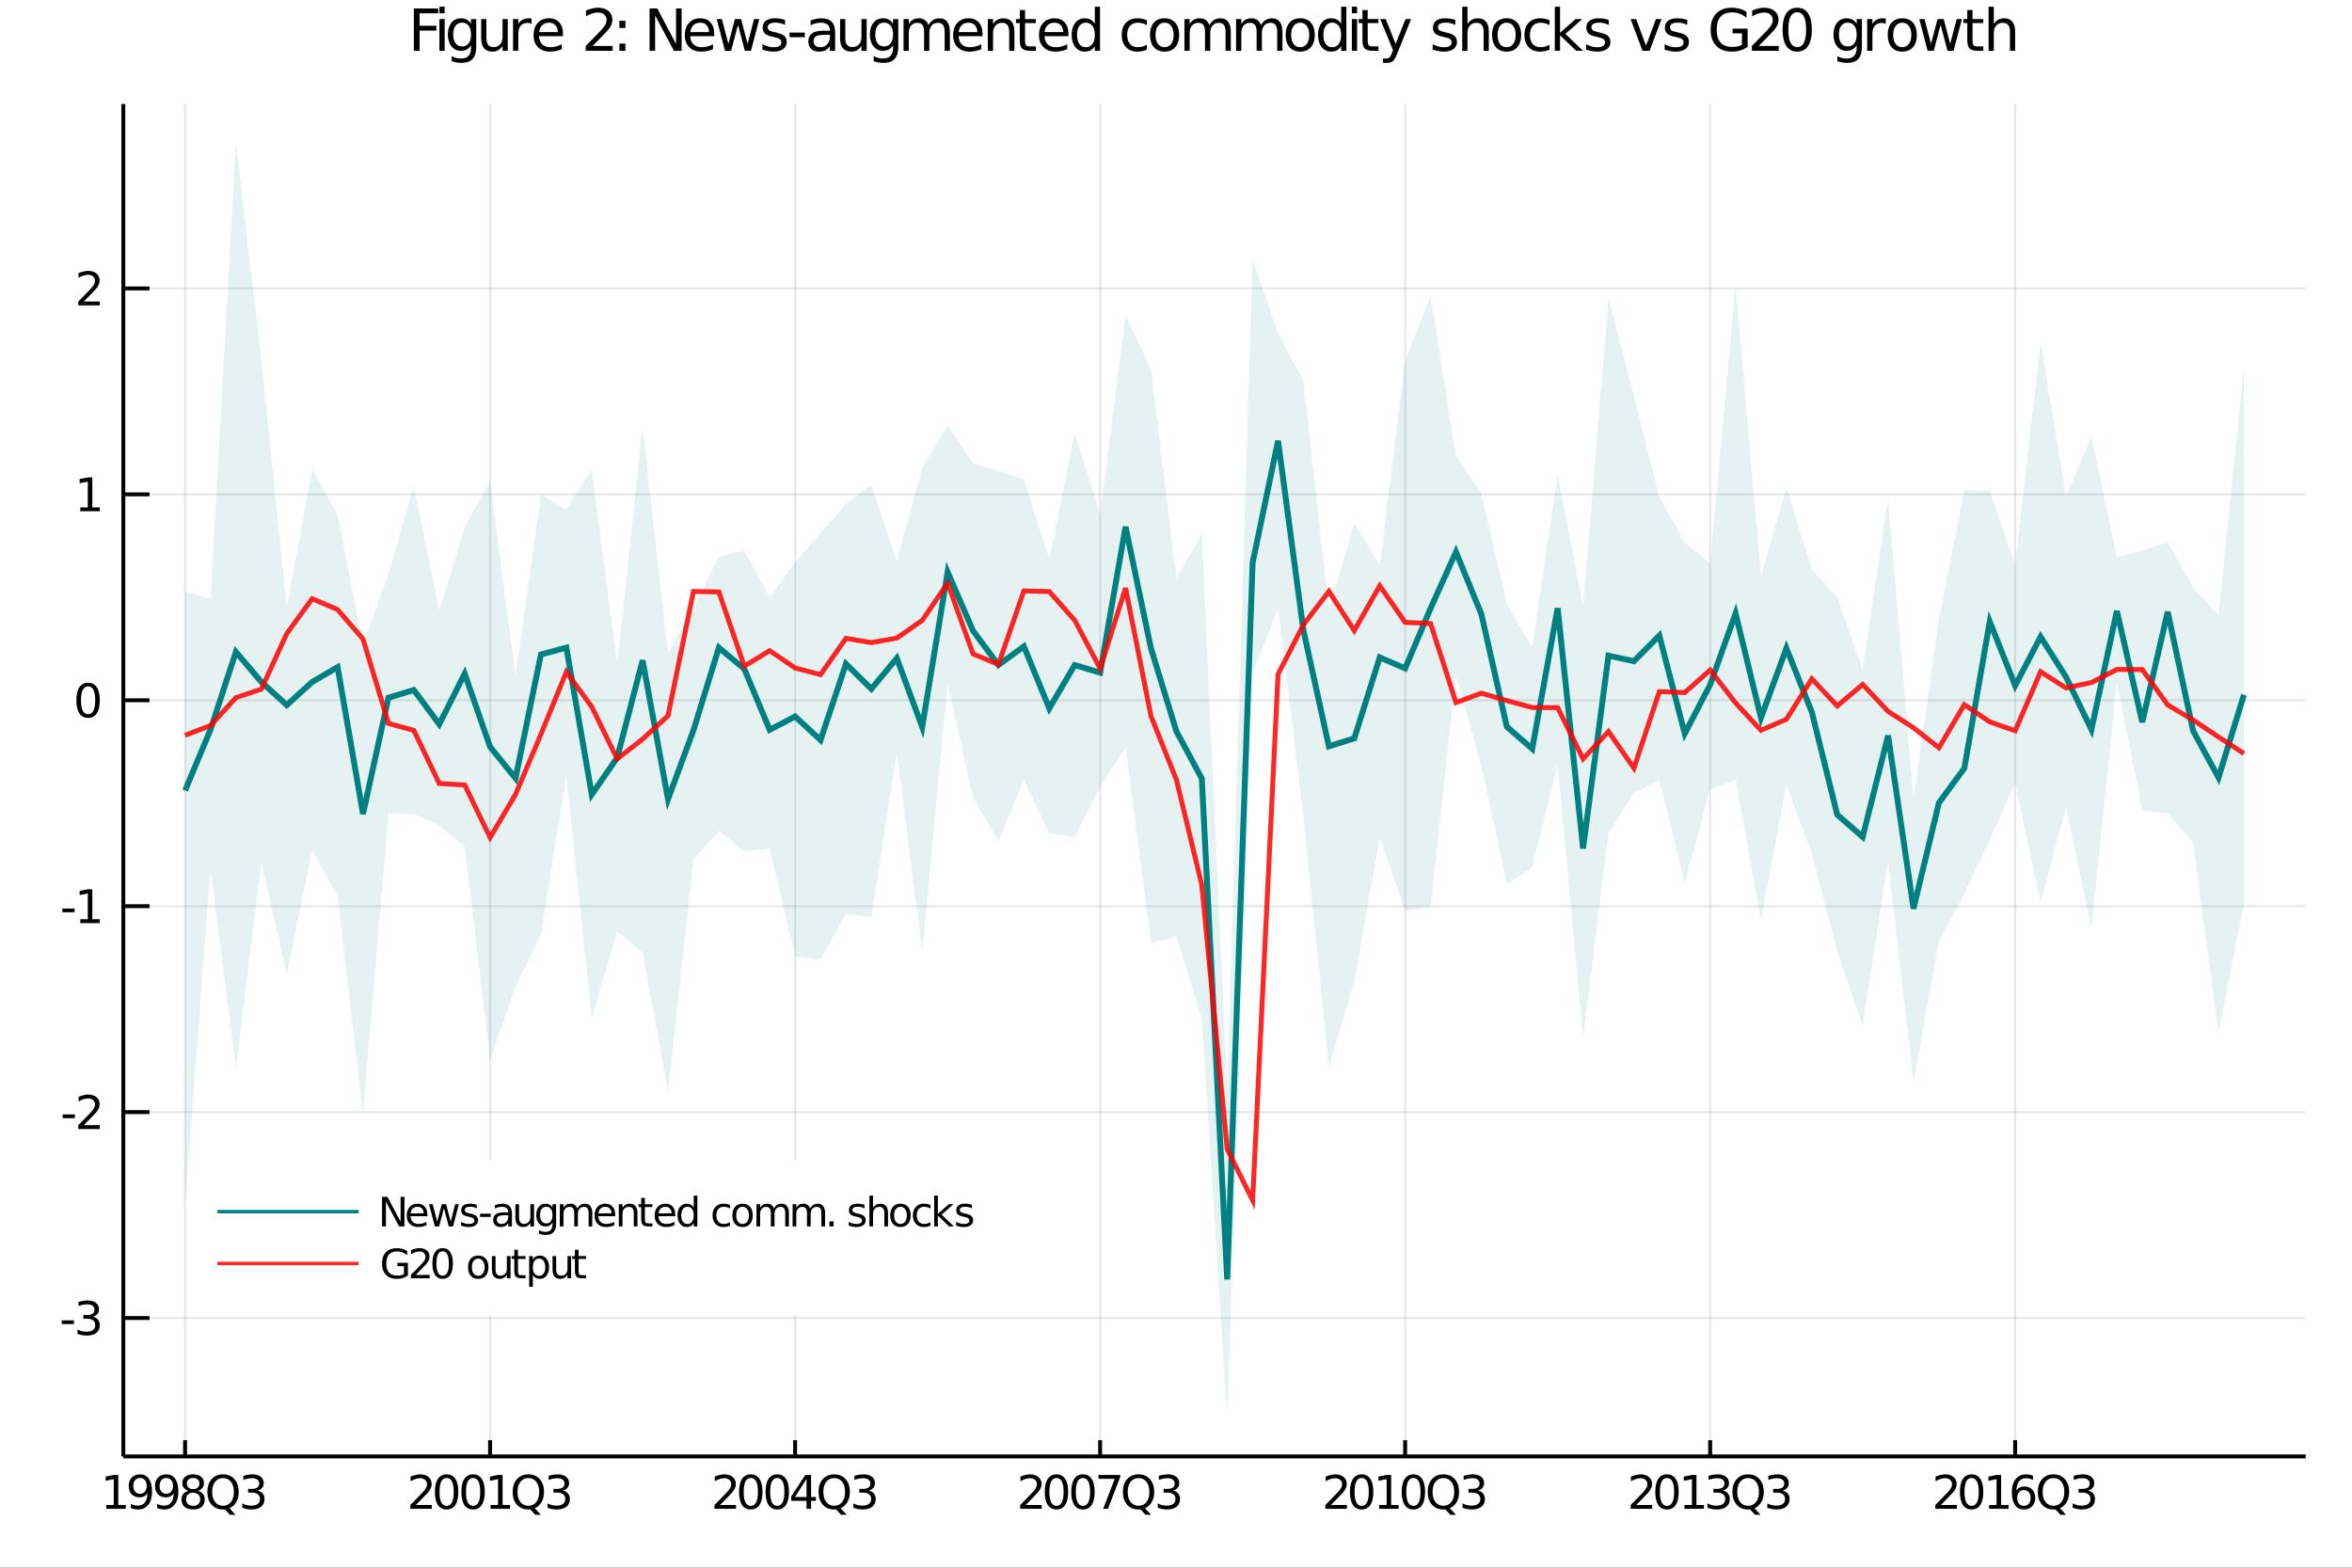 <?xml version="1.0" encoding="utf-8"?>
<svg xmlns="http://www.w3.org/2000/svg" xmlns:xlink="http://www.w3.org/1999/xlink" width="600" height="400" viewBox="0 0 2400 1600">
<rect x="0" y="0" width="2400" height="1600" fill="#333333" stroke="none"/>
<defs>
  <clipPath id="clip130">
    <rect x="0" y="0" width="2400" height="1600"/>
  </clipPath>
</defs>
<path clip-path="url(#clip130)" d="
M0 1600 L2400 1600 L2400 0 L0 0  Z
  " fill="#ffffff" fill-rule="evenodd" fill-opacity="1"/>
<defs>
  <clipPath id="clip131">
    <rect x="480" y="0" width="1681" height="1600"/>
  </clipPath>
</defs>
<path clip-path="url(#clip130)" d="
M125.835 1486.45 L2352.76 1486.45 L2352.76 106.192 L125.835 106.192  Z
  " fill="#ffffff" fill-rule="evenodd" fill-opacity="1"/>
<defs>
  <clipPath id="clip132">
    <rect x="125" y="106" width="2228" height="1381"/>
  </clipPath>
</defs>
<polyline clip-path="url(#clip132)" style="stroke:#000000; stroke-width:2; stroke-opacity:0.1; fill:none" points="
  188.861,1486.45 188.861,106.192 
  "/>
<polyline clip-path="url(#clip132)" style="stroke:#000000; stroke-width:2; stroke-opacity:0.1; fill:none" points="
  500.1,1486.45 500.1,106.192 
  "/>
<polyline clip-path="url(#clip132)" style="stroke:#000000; stroke-width:2; stroke-opacity:0.1; fill:none" points="
  811.34,1486.45 811.34,106.192 
  "/>
<polyline clip-path="url(#clip132)" style="stroke:#000000; stroke-width:2; stroke-opacity:0.1; fill:none" points="
  1122.58,1486.45 1122.58,106.192 
  "/>
<polyline clip-path="url(#clip132)" style="stroke:#000000; stroke-width:2; stroke-opacity:0.1; fill:none" points="
  1433.82,1486.45 1433.82,106.192 
  "/>
<polyline clip-path="url(#clip132)" style="stroke:#000000; stroke-width:2; stroke-opacity:0.1; fill:none" points="
  1745.06,1486.45 1745.06,106.192 
  "/>
<polyline clip-path="url(#clip132)" style="stroke:#000000; stroke-width:2; stroke-opacity:0.1; fill:none" points="
  2056.3,1486.45 2056.3,106.192 
  "/>
<polyline clip-path="url(#clip132)" style="stroke:#000000; stroke-width:2; stroke-opacity:0.1; fill:none" points="
  125.835,1345.18 2352.76,1345.18 
  "/>
<polyline clip-path="url(#clip132)" style="stroke:#000000; stroke-width:2; stroke-opacity:0.1; fill:none" points="
  125.835,1135.02 2352.76,1135.02 
  "/>
<polyline clip-path="url(#clip132)" style="stroke:#000000; stroke-width:2; stroke-opacity:0.1; fill:none" points="
  125.835,924.859 2352.76,924.859 
  "/>
<polyline clip-path="url(#clip132)" style="stroke:#000000; stroke-width:2; stroke-opacity:0.1; fill:none" points="
  125.835,714.7 2352.76,714.7 
  "/>
<polyline clip-path="url(#clip132)" style="stroke:#000000; stroke-width:2; stroke-opacity:0.1; fill:none" points="
  125.835,504.542 2352.76,504.542 
  "/>
<polyline clip-path="url(#clip132)" style="stroke:#000000; stroke-width:2; stroke-opacity:0.1; fill:none" points="
  125.835,294.384 2352.76,294.384 
  "/>
<polyline clip-path="url(#clip130)" style="stroke:#000000; stroke-width:4; stroke-opacity:1; fill:none" points="
  125.835,1486.45 2352.76,1486.45 
  "/>
<polyline clip-path="url(#clip130)" style="stroke:#000000; stroke-width:4; stroke-opacity:1; fill:none" points="
  125.835,1486.45 125.835,106.192 
  "/>
<polyline clip-path="url(#clip130)" style="stroke:#000000; stroke-width:4; stroke-opacity:1; fill:none" points="
  188.861,1486.45 188.861,1469.88 
  "/>
<polyline clip-path="url(#clip130)" style="stroke:#000000; stroke-width:4; stroke-opacity:1; fill:none" points="
  500.1,1486.45 500.1,1469.88 
  "/>
<polyline clip-path="url(#clip130)" style="stroke:#000000; stroke-width:4; stroke-opacity:1; fill:none" points="
  811.34,1486.45 811.34,1469.88 
  "/>
<polyline clip-path="url(#clip130)" style="stroke:#000000; stroke-width:4; stroke-opacity:1; fill:none" points="
  1122.58,1486.45 1122.58,1469.88 
  "/>
<polyline clip-path="url(#clip130)" style="stroke:#000000; stroke-width:4; stroke-opacity:1; fill:none" points="
  1433.82,1486.45 1433.82,1469.88 
  "/>
<polyline clip-path="url(#clip130)" style="stroke:#000000; stroke-width:4; stroke-opacity:1; fill:none" points="
  1745.06,1486.45 1745.06,1469.88 
  "/>
<polyline clip-path="url(#clip130)" style="stroke:#000000; stroke-width:4; stroke-opacity:1; fill:none" points="
  2056.3,1486.45 2056.3,1469.88 
  "/>
<polyline clip-path="url(#clip130)" style="stroke:#000000; stroke-width:4; stroke-opacity:1; fill:none" points="
  125.835,1345.18 152.558,1345.18 
  "/>
<polyline clip-path="url(#clip130)" style="stroke:#000000; stroke-width:4; stroke-opacity:1; fill:none" points="
  125.835,1135.02 152.558,1135.02 
  "/>
<polyline clip-path="url(#clip130)" style="stroke:#000000; stroke-width:4; stroke-opacity:1; fill:none" points="
  125.835,924.859 152.558,924.859 
  "/>
<polyline clip-path="url(#clip130)" style="stroke:#000000; stroke-width:4; stroke-opacity:1; fill:none" points="
  125.835,714.7 152.558,714.7 
  "/>
<polyline clip-path="url(#clip130)" style="stroke:#000000; stroke-width:4; stroke-opacity:1; fill:none" points="
  125.835,504.542 152.558,504.542 
  "/>
<polyline clip-path="url(#clip130)" style="stroke:#000000; stroke-width:4; stroke-opacity:1; fill:none" points="
  125.835,294.384 152.558,294.384 
  "/>
<path clip-path="url(#clip130)" d="M 0 0 M108.444 1535.98 L116.083 1535.98 L116.083 1509.62 L107.773 1511.29 L107.773 1507.03 L116.037 1505.36 L120.713 1505.36 L120.713 1535.98 L128.352 1535.98 L128.352 1539.92 L108.444 1539.92 L108.444 1535.98 Z" fill="#000000" fill-rule="evenodd" fill-opacity="1" /><path clip-path="url(#clip130)" d="M 0 0 M133.56 1539.2 L133.56 1534.94 Q135.319 1535.78 137.125 1536.22 Q138.93 1536.66 140.666 1536.66 Q145.296 1536.66 147.727 1533.55 Q150.18 1530.43 150.527 1524.09 Q149.185 1526.08 147.125 1527.14 Q145.065 1528.21 142.565 1528.21 Q137.379 1528.21 134.347 1525.08 Q131.338 1521.93 131.338 1516.49 Q131.338 1511.17 134.486 1507.95 Q137.634 1504.73 142.865 1504.73 Q148.861 1504.73 152.009 1509.34 Q155.18 1513.92 155.18 1522.67 Q155.18 1530.85 151.291 1535.73 Q147.426 1540.59 140.875 1540.59 Q139.115 1540.59 137.31 1540.24 Q135.504 1539.9 133.56 1539.2 M142.865 1524.55 Q146.014 1524.55 147.842 1522.4 Q149.694 1520.24 149.694 1516.49 Q149.694 1512.77 147.842 1510.61 Q146.014 1508.44 142.865 1508.44 Q139.717 1508.44 137.865 1510.61 Q136.037 1512.77 136.037 1516.49 Q136.037 1520.24 137.865 1522.4 Q139.717 1524.55 142.865 1524.55 Z" fill="#000000" fill-rule="evenodd" fill-opacity="1" /><path clip-path="url(#clip130)" d="M 0 0 M160.389 1539.2 L160.389 1534.94 Q162.148 1535.78 163.953 1536.22 Q165.759 1536.66 167.495 1536.66 Q172.125 1536.66 174.555 1533.55 Q177.009 1530.43 177.356 1524.09 Q176.013 1526.08 173.953 1527.14 Q171.893 1528.21 169.393 1528.21 Q164.208 1528.21 161.176 1525.08 Q158.166 1521.93 158.166 1516.49 Q158.166 1511.17 161.314 1507.95 Q164.463 1504.73 169.694 1504.73 Q175.689 1504.73 178.837 1509.34 Q182.009 1513.92 182.009 1522.67 Q182.009 1530.85 178.12 1535.73 Q174.254 1540.59 167.703 1540.59 Q165.944 1540.59 164.138 1540.24 Q162.333 1539.9 160.389 1539.2 M169.694 1524.55 Q172.842 1524.55 174.671 1522.4 Q176.523 1520.24 176.523 1516.49 Q176.523 1512.77 174.671 1510.61 Q172.842 1508.44 169.694 1508.44 Q166.546 1508.44 164.694 1510.61 Q162.865 1512.77 162.865 1516.49 Q162.865 1520.24 164.694 1522.4 Q166.546 1524.55 169.694 1524.55 Z" fill="#000000" fill-rule="evenodd" fill-opacity="1" /><path clip-path="url(#clip130)" d="M 0 0 M197.078 1523.51 Q193.745 1523.51 191.824 1525.29 Q189.925 1527.07 189.925 1530.2 Q189.925 1533.32 191.824 1535.11 Q193.745 1536.89 197.078 1536.89 Q200.411 1536.89 202.333 1535.11 Q204.254 1533.3 204.254 1530.2 Q204.254 1527.07 202.333 1525.29 Q200.435 1523.51 197.078 1523.51 M192.402 1521.52 Q189.393 1520.78 187.703 1518.72 Q186.037 1516.66 186.037 1513.69 Q186.037 1509.55 188.976 1507.14 Q191.939 1504.73 197.078 1504.73 Q202.24 1504.73 205.18 1507.14 Q208.12 1509.55 208.12 1513.69 Q208.12 1516.66 206.43 1518.72 Q204.763 1520.78 201.777 1521.52 Q205.157 1522.3 207.032 1524.6 Q208.93 1526.89 208.93 1530.2 Q208.93 1535.22 205.851 1537.91 Q202.796 1540.59 197.078 1540.59 Q191.361 1540.59 188.282 1537.91 Q185.226 1535.22 185.226 1530.2 Q185.226 1526.89 187.124 1524.6 Q189.023 1522.3 192.402 1521.52 M190.689 1514.13 Q190.689 1516.82 192.356 1518.32 Q194.046 1519.83 197.078 1519.83 Q200.087 1519.83 201.777 1518.32 Q203.49 1516.82 203.49 1514.13 Q203.49 1511.45 201.777 1509.94 Q200.087 1508.44 197.078 1508.44 Q194.046 1508.44 192.356 1509.94 Q190.689 1511.45 190.689 1514.13 Z" fill="#000000" fill-rule="evenodd" fill-opacity="1" /><path clip-path="url(#clip130)" d="M 0 0 M227.61 1508.53 Q222.518 1508.53 219.509 1512.33 Q216.522 1516.12 216.522 1522.67 Q216.522 1529.2 219.509 1533 Q222.518 1536.79 227.61 1536.79 Q232.703 1536.79 235.666 1533 Q238.652 1529.2 238.652 1522.67 Q238.652 1516.12 235.666 1512.33 Q232.703 1508.53 227.61 1508.53 M234.161 1539.29 L240.319 1546.03 L234.671 1546.03 L229.555 1540.5 Q228.791 1540.54 228.374 1540.57 Q227.981 1540.59 227.61 1540.59 Q220.319 1540.59 215.944 1535.73 Q211.592 1530.85 211.592 1522.67 Q211.592 1514.48 215.944 1509.62 Q220.319 1504.73 227.61 1504.73 Q234.879 1504.73 239.231 1509.62 Q243.583 1514.48 243.583 1522.67 Q243.583 1528.69 241.152 1532.98 Q238.745 1537.26 234.161 1539.29 Z" fill="#000000" fill-rule="evenodd" fill-opacity="1" /><path clip-path="url(#clip130)" d="M 0 0 M262.819 1521.29 Q266.175 1522 268.05 1524.27 Q269.948 1526.54 269.948 1529.87 Q269.948 1534.99 266.43 1537.79 Q262.911 1540.59 256.43 1540.59 Q254.254 1540.59 251.939 1540.15 Q249.647 1539.73 247.194 1538.88 L247.194 1534.36 Q249.138 1535.5 251.453 1536.08 Q253.768 1536.66 256.291 1536.66 Q260.689 1536.66 262.981 1534.92 Q265.295 1533.18 265.295 1529.87 Q265.295 1526.82 263.143 1525.11 Q261.013 1523.37 257.194 1523.37 L253.166 1523.37 L253.166 1519.53 L257.379 1519.53 Q260.828 1519.53 262.656 1518.16 Q264.485 1516.77 264.485 1514.18 Q264.485 1511.52 262.587 1510.11 Q260.712 1508.67 257.194 1508.67 Q255.272 1508.67 253.073 1509.09 Q250.874 1509.5 248.235 1510.38 L248.235 1506.22 Q250.897 1505.48 253.212 1505.11 Q255.55 1504.73 257.61 1504.73 Q262.934 1504.73 266.036 1507.17 Q269.138 1509.57 269.138 1513.69 Q269.138 1516.56 267.494 1518.55 Q265.851 1520.52 262.819 1521.29 Z" fill="#000000" fill-rule="evenodd" fill-opacity="1" /><path clip-path="url(#clip130)" d="M 0 0 M424.337 1535.98 L440.656 1535.98 L440.656 1539.92 L418.712 1539.92 L418.712 1535.98 Q421.374 1533.23 425.957 1528.6 Q430.564 1523.95 431.744 1522.61 Q433.99 1520.08 434.869 1518.35 Q435.772 1516.59 435.772 1514.9 Q435.772 1512.14 433.828 1510.41 Q431.906 1508.67 428.805 1508.67 Q426.605 1508.67 424.152 1509.43 Q421.721 1510.2 418.944 1511.75 L418.944 1507.03 Q421.768 1505.89 424.221 1505.31 Q426.675 1504.73 428.712 1504.73 Q434.082 1504.73 437.277 1507.42 Q440.471 1510.11 440.471 1514.6 Q440.471 1516.73 439.661 1518.65 Q438.874 1520.54 436.767 1523.14 Q436.189 1523.81 433.087 1527.03 Q429.985 1530.22 424.337 1535.98 Z" fill="#000000" fill-rule="evenodd" fill-opacity="1" /><path clip-path="url(#clip130)" d="M 0 0 M455.726 1508.44 Q452.115 1508.44 450.286 1512 Q448.48 1515.55 448.48 1522.67 Q448.48 1529.78 450.286 1533.35 Q452.115 1536.89 455.726 1536.89 Q459.36 1536.89 461.165 1533.35 Q462.994 1529.78 462.994 1522.67 Q462.994 1515.55 461.165 1512 Q459.36 1508.44 455.726 1508.44 M455.726 1504.73 Q461.536 1504.73 464.591 1509.34 Q467.67 1513.92 467.67 1522.67 Q467.67 1531.4 464.591 1536.01 Q461.536 1540.59 455.726 1540.59 Q449.916 1540.59 446.837 1536.01 Q443.781 1531.4 443.781 1522.67 Q443.781 1513.92 446.837 1509.34 Q449.916 1504.73 455.726 1504.73 Z" fill="#000000" fill-rule="evenodd" fill-opacity="1" /><path clip-path="url(#clip130)" d="M 0 0 M482.739 1508.44 Q479.128 1508.44 477.3 1512 Q475.494 1515.55 475.494 1522.67 Q475.494 1529.78 477.3 1533.35 Q479.128 1536.89 482.739 1536.89 Q486.374 1536.89 488.179 1533.35 Q490.008 1529.78 490.008 1522.67 Q490.008 1515.55 488.179 1512 Q486.374 1508.44 482.739 1508.44 M482.739 1504.73 Q488.55 1504.73 491.605 1509.34 Q494.684 1513.92 494.684 1522.67 Q494.684 1531.4 491.605 1536.01 Q488.55 1540.59 482.739 1540.59 Q476.929 1540.59 473.851 1536.01 Q470.795 1531.4 470.795 1522.67 Q470.795 1513.92 473.851 1509.34 Q476.929 1504.73 482.739 1504.73 Z" fill="#000000" fill-rule="evenodd" fill-opacity="1" /><path clip-path="url(#clip130)" d="M 0 0 M500.563 1535.98 L508.202 1535.98 L508.202 1509.62 L499.892 1511.29 L499.892 1507.03 L508.156 1505.36 L512.832 1505.36 L512.832 1535.98 L520.471 1535.98 L520.471 1539.92 L500.563 1539.92 L500.563 1535.98 Z" fill="#000000" fill-rule="evenodd" fill-opacity="1" /><path clip-path="url(#clip130)" d="M 0 0 M539.151 1508.53 Q534.059 1508.53 531.049 1512.33 Q528.063 1516.12 528.063 1522.67 Q528.063 1529.2 531.049 1533 Q534.059 1536.79 539.151 1536.79 Q544.244 1536.79 547.207 1533 Q550.193 1529.2 550.193 1522.67 Q550.193 1516.12 547.207 1512.33 Q544.244 1508.53 539.151 1508.53 M545.702 1539.29 L551.859 1546.03 L546.211 1546.03 L541.096 1540.5 Q540.332 1540.54 539.915 1540.57 Q539.522 1540.59 539.151 1540.59 Q531.86 1540.59 527.485 1535.73 Q523.133 1530.85 523.133 1522.67 Q523.133 1514.48 527.485 1509.62 Q531.86 1504.73 539.151 1504.73 Q546.42 1504.73 550.771 1509.62 Q555.123 1514.48 555.123 1522.67 Q555.123 1528.69 552.693 1532.98 Q550.285 1537.26 545.702 1539.29 Z" fill="#000000" fill-rule="evenodd" fill-opacity="1" /><path clip-path="url(#clip130)" d="M 0 0 M574.359 1521.29 Q577.716 1522 579.591 1524.27 Q581.489 1526.54 581.489 1529.87 Q581.489 1534.99 577.97 1537.79 Q574.452 1540.59 567.97 1540.59 Q565.795 1540.59 563.48 1540.15 Q561.188 1539.73 558.734 1538.88 L558.734 1534.36 Q560.679 1535.5 562.994 1536.08 Q565.308 1536.66 567.832 1536.66 Q572.23 1536.66 574.521 1534.92 Q576.836 1533.18 576.836 1529.87 Q576.836 1526.82 574.683 1525.11 Q572.554 1523.37 568.734 1523.37 L564.707 1523.37 L564.707 1519.53 L568.92 1519.53 Q572.369 1519.53 574.197 1518.16 Q576.026 1516.77 576.026 1514.18 Q576.026 1511.52 574.128 1510.11 Q572.253 1508.67 568.734 1508.67 Q566.813 1508.67 564.614 1509.09 Q562.415 1509.5 559.776 1510.38 L559.776 1506.22 Q562.438 1505.48 564.753 1505.11 Q567.091 1504.73 569.151 1504.73 Q574.475 1504.73 577.577 1507.17 Q580.679 1509.57 580.679 1513.69 Q580.679 1516.56 579.035 1518.55 Q577.392 1520.52 574.359 1521.29 Z" fill="#000000" fill-rule="evenodd" fill-opacity="1" /><path clip-path="url(#clip130)" d="M 0 0 M734.72 1535.98 L751.04 1535.98 L751.04 1539.92 L729.095 1539.92 L729.095 1535.98 Q731.757 1533.23 736.341 1528.6 Q740.947 1523.95 742.128 1522.61 Q744.373 1520.08 745.253 1518.35 Q746.156 1516.59 746.156 1514.9 Q746.156 1512.14 744.211 1510.41 Q742.29 1508.67 739.188 1508.67 Q736.989 1508.67 734.535 1509.43 Q732.105 1510.2 729.327 1511.75 L729.327 1507.03 Q732.151 1505.89 734.605 1505.31 Q737.058 1504.73 739.095 1504.73 Q744.466 1504.73 747.66 1507.42 Q750.855 1510.11 750.855 1514.6 Q750.855 1516.73 750.044 1518.65 Q749.257 1520.54 747.151 1523.14 Q746.572 1523.81 743.47 1527.03 Q740.369 1530.22 734.72 1535.98 Z" fill="#000000" fill-rule="evenodd" fill-opacity="1" /><path clip-path="url(#clip130)" d="M 0 0 M766.109 1508.44 Q762.498 1508.44 760.669 1512 Q758.864 1515.55 758.864 1522.67 Q758.864 1529.78 760.669 1533.35 Q762.498 1536.89 766.109 1536.89 Q769.743 1536.89 771.549 1533.35 Q773.378 1529.78 773.378 1522.67 Q773.378 1515.55 771.549 1512 Q769.743 1508.44 766.109 1508.44 M766.109 1504.73 Q771.919 1504.73 774.975 1509.34 Q778.054 1513.92 778.054 1522.67 Q778.054 1531.4 774.975 1536.01 Q771.919 1540.59 766.109 1540.59 Q760.299 1540.59 757.22 1536.01 Q754.165 1531.4 754.165 1522.67 Q754.165 1513.92 757.22 1509.34 Q760.299 1504.73 766.109 1504.73 Z" fill="#000000" fill-rule="evenodd" fill-opacity="1" /><path clip-path="url(#clip130)" d="M 0 0 M793.123 1508.44 Q789.512 1508.44 787.683 1512 Q785.878 1515.55 785.878 1522.67 Q785.878 1529.78 787.683 1533.35 Q789.512 1536.89 793.123 1536.89 Q796.757 1536.89 798.563 1533.35 Q800.391 1529.78 800.391 1522.67 Q800.391 1515.55 798.563 1512 Q796.757 1508.44 793.123 1508.44 M793.123 1504.73 Q798.933 1504.73 801.989 1509.34 Q805.067 1513.92 805.067 1522.67 Q805.067 1531.4 801.989 1536.01 Q798.933 1540.59 793.123 1540.59 Q787.313 1540.59 784.234 1536.01 Q781.178 1531.4 781.178 1522.67 Q781.178 1513.92 784.234 1509.34 Q787.313 1504.73 793.123 1504.73 Z" fill="#000000" fill-rule="evenodd" fill-opacity="1" /><path clip-path="url(#clip130)" d="M 0 0 M822.984 1509.43 L811.178 1527.88 L822.984 1527.88 L822.984 1509.43 M821.757 1505.36 L827.637 1505.36 L827.637 1527.88 L832.567 1527.88 L832.567 1531.77 L827.637 1531.77 L827.637 1539.92 L822.984 1539.92 L822.984 1531.77 L807.382 1531.77 L807.382 1527.26 L821.757 1505.36 Z" fill="#000000" fill-rule="evenodd" fill-opacity="1" /><path clip-path="url(#clip130)" d="M 0 0 M851.248 1508.53 Q846.155 1508.53 843.146 1512.33 Q840.16 1516.12 840.16 1522.67 Q840.16 1529.2 843.146 1533 Q846.155 1536.79 851.248 1536.79 Q856.34 1536.79 859.303 1533 Q862.289 1529.2 862.289 1522.67 Q862.289 1516.12 859.303 1512.33 Q856.34 1508.53 851.248 1508.53 M857.798 1539.29 L863.956 1546.03 L858.308 1546.03 L853.192 1540.5 Q852.428 1540.54 852.011 1540.57 Q851.618 1540.59 851.248 1540.59 Q843.956 1540.59 839.581 1535.73 Q835.229 1530.85 835.229 1522.67 Q835.229 1514.48 839.581 1509.62 Q843.956 1504.73 851.248 1504.73 Q858.516 1504.73 862.868 1509.62 Q867.22 1514.48 867.22 1522.67 Q867.22 1528.69 864.789 1532.98 Q862.382 1537.26 857.798 1539.29 Z" fill="#000000" fill-rule="evenodd" fill-opacity="1" /><path clip-path="url(#clip130)" d="M 0 0 M886.456 1521.29 Q889.812 1522 891.687 1524.27 Q893.585 1526.54 893.585 1529.87 Q893.585 1534.99 890.067 1537.79 Q886.548 1540.59 880.067 1540.59 Q877.891 1540.59 875.576 1540.15 Q873.284 1539.73 870.831 1538.88 L870.831 1534.36 Q872.775 1535.5 875.09 1536.08 Q877.405 1536.66 879.928 1536.66 Q884.326 1536.66 886.618 1534.92 Q888.933 1533.18 888.933 1529.87 Q888.933 1526.82 886.78 1525.11 Q884.65 1523.37 880.831 1523.37 L876.803 1523.37 L876.803 1519.53 L881.016 1519.53 Q884.465 1519.53 886.294 1518.16 Q888.122 1516.77 888.122 1514.18 Q888.122 1511.52 886.224 1510.11 Q884.349 1508.67 880.831 1508.67 Q878.909 1508.67 876.71 1509.09 Q874.511 1509.5 871.872 1510.38 L871.872 1506.22 Q874.534 1505.48 876.849 1505.11 Q879.187 1504.73 881.247 1504.73 Q886.571 1504.73 889.673 1507.17 Q892.775 1509.57 892.775 1513.69 Q892.775 1516.56 891.132 1518.55 Q889.488 1520.52 886.456 1521.29 Z" fill="#000000" fill-rule="evenodd" fill-opacity="1" /><path clip-path="url(#clip130)" d="M 0 0 M1046.65 1535.98 L1062.97 1535.98 L1062.97 1539.92 L1041.03 1539.92 L1041.03 1535.98 Q1043.69 1533.23 1048.28 1528.6 Q1052.88 1523.95 1054.06 1522.61 Q1056.31 1520.08 1057.19 1518.35 Q1058.09 1516.59 1058.09 1514.9 Q1058.09 1512.14 1056.15 1510.41 Q1054.22 1508.67 1051.12 1508.67 Q1048.92 1508.67 1046.47 1509.43 Q1044.04 1510.2 1041.26 1511.75 L1041.26 1507.03 Q1044.09 1505.89 1046.54 1505.31 Q1048.99 1504.73 1051.03 1504.73 Q1056.4 1504.73 1059.59 1507.42 Q1062.79 1510.11 1062.79 1514.6 Q1062.79 1516.73 1061.98 1518.65 Q1061.19 1520.54 1059.09 1523.14 Q1058.51 1523.81 1055.4 1527.03 Q1052.3 1530.22 1046.65 1535.98 Z" fill="#000000" fill-rule="evenodd" fill-opacity="1" /><path clip-path="url(#clip130)" d="M 0 0 M1078.04 1508.44 Q1074.43 1508.44 1072.6 1512 Q1070.8 1515.55 1070.8 1522.67 Q1070.8 1529.78 1072.6 1533.35 Q1074.43 1536.89 1078.04 1536.89 Q1081.68 1536.89 1083.48 1533.35 Q1085.31 1529.78 1085.31 1522.67 Q1085.31 1515.55 1083.48 1512 Q1081.68 1508.44 1078.04 1508.44 M1078.04 1504.73 Q1083.85 1504.73 1086.91 1509.34 Q1089.99 1513.92 1089.99 1522.67 Q1089.99 1531.4 1086.91 1536.01 Q1083.85 1540.59 1078.04 1540.59 Q1072.23 1540.59 1069.15 1536.01 Q1066.1 1531.4 1066.1 1522.67 Q1066.1 1513.92 1069.15 1509.34 Q1072.23 1504.73 1078.04 1504.73 Z" fill="#000000" fill-rule="evenodd" fill-opacity="1" /><path clip-path="url(#clip130)" d="M 0 0 M1105.06 1508.44 Q1101.45 1508.44 1099.62 1512 Q1097.81 1515.55 1097.81 1522.67 Q1097.81 1529.78 1099.62 1533.35 Q1101.45 1536.89 1105.06 1536.89 Q1108.69 1536.89 1110.5 1533.35 Q1112.33 1529.78 1112.33 1522.67 Q1112.33 1515.55 1110.5 1512 Q1108.69 1508.44 1105.06 1508.44 M1105.06 1504.73 Q1110.87 1504.73 1113.92 1509.34 Q1117 1513.92 1117 1522.67 Q1117 1531.4 1113.92 1536.01 Q1110.87 1540.59 1105.06 1540.59 Q1099.25 1540.59 1096.17 1536.01 Q1093.11 1531.4 1093.11 1522.67 Q1093.11 1513.92 1096.17 1509.34 Q1099.25 1504.73 1105.06 1504.73 Z" fill="#000000" fill-rule="evenodd" fill-opacity="1" /><path clip-path="url(#clip130)" d="M 0 0 M1120.89 1505.36 L1143.11 1505.36 L1143.11 1507.35 L1130.57 1539.92 L1125.68 1539.92 L1137.49 1509.3 L1120.89 1509.3 L1120.89 1505.36 Z" fill="#000000" fill-rule="evenodd" fill-opacity="1" /><path clip-path="url(#clip130)" d="M 0 0 M1161.79 1508.53 Q1156.7 1508.53 1153.69 1512.33 Q1150.71 1516.12 1150.71 1522.67 Q1150.71 1529.2 1153.69 1533 Q1156.7 1536.79 1161.79 1536.79 Q1166.89 1536.79 1169.85 1533 Q1172.83 1529.2 1172.83 1522.67 Q1172.83 1516.12 1169.85 1512.33 Q1166.89 1508.53 1161.79 1508.53 M1168.34 1539.29 L1174.5 1546.03 L1168.85 1546.03 L1163.74 1540.5 Q1162.97 1540.54 1162.56 1540.57 Q1162.16 1540.59 1161.79 1540.59 Q1154.5 1540.59 1150.13 1535.73 Q1145.77 1530.85 1145.77 1522.67 Q1145.77 1514.48 1150.13 1509.62 Q1154.5 1504.73 1161.79 1504.73 Q1169.06 1504.73 1173.41 1509.62 Q1177.77 1514.48 1177.77 1522.67 Q1177.77 1528.69 1175.33 1532.98 Q1172.93 1537.26 1168.34 1539.29 Z" fill="#000000" fill-rule="evenodd" fill-opacity="1" /><path clip-path="url(#clip130)" d="M 0 0 M1197 1521.29 Q1200.36 1522 1202.23 1524.27 Q1204.13 1526.54 1204.13 1529.87 Q1204.13 1534.99 1200.61 1537.79 Q1197.09 1540.59 1190.61 1540.59 Q1188.44 1540.59 1186.12 1540.15 Q1183.83 1539.73 1181.38 1538.88 L1181.38 1534.36 Q1183.32 1535.5 1185.64 1536.08 Q1187.95 1536.66 1190.47 1536.66 Q1194.87 1536.66 1197.16 1534.92 Q1199.48 1533.18 1199.48 1529.87 Q1199.48 1526.82 1197.33 1525.11 Q1195.2 1523.37 1191.38 1523.37 L1187.35 1523.37 L1187.35 1519.53 L1191.56 1519.53 Q1195.01 1519.53 1196.84 1518.16 Q1198.67 1516.77 1198.67 1514.18 Q1198.67 1511.52 1196.77 1510.11 Q1194.89 1508.67 1191.38 1508.67 Q1189.45 1508.67 1187.26 1509.09 Q1185.06 1509.5 1182.42 1510.38 L1182.42 1506.22 Q1185.08 1505.48 1187.39 1505.11 Q1189.73 1504.73 1191.79 1504.73 Q1197.12 1504.73 1200.22 1507.17 Q1203.32 1509.57 1203.32 1513.69 Q1203.32 1516.56 1201.68 1518.55 Q1200.03 1520.52 1197 1521.29 Z" fill="#000000" fill-rule="evenodd" fill-opacity="1" /><path clip-path="url(#clip130)" d="M 0 0 M1358.06 1535.98 L1374.38 1535.98 L1374.38 1539.92 L1352.43 1539.92 L1352.43 1535.98 Q1355.09 1533.23 1359.68 1528.6 Q1364.28 1523.95 1365.46 1522.61 Q1367.71 1520.08 1368.59 1518.35 Q1369.49 1516.59 1369.49 1514.9 Q1369.49 1512.14 1367.55 1510.41 Q1365.63 1508.67 1362.52 1508.67 Q1360.33 1508.67 1357.87 1509.43 Q1355.44 1510.2 1352.66 1511.75 L1352.66 1507.03 Q1355.49 1505.89 1357.94 1505.31 Q1360.39 1504.73 1362.43 1504.73 Q1367.8 1504.73 1371 1507.42 Q1374.19 1510.11 1374.19 1514.6 Q1374.19 1516.73 1373.38 1518.65 Q1372.59 1520.54 1370.49 1523.14 Q1369.91 1523.81 1366.81 1527.03 Q1363.7 1530.22 1358.06 1535.98 Z" fill="#000000" fill-rule="evenodd" fill-opacity="1" /><path clip-path="url(#clip130)" d="M 0 0 M1389.45 1508.44 Q1385.83 1508.44 1384.01 1512 Q1382.2 1515.55 1382.2 1522.67 Q1382.2 1529.78 1384.01 1533.35 Q1385.83 1536.89 1389.45 1536.89 Q1393.08 1536.89 1394.89 1533.35 Q1396.71 1529.78 1396.71 1522.67 Q1396.71 1515.55 1394.89 1512 Q1393.08 1508.44 1389.45 1508.44 M1389.45 1504.73 Q1395.26 1504.73 1398.31 1509.34 Q1401.39 1513.92 1401.39 1522.67 Q1401.39 1531.4 1398.31 1536.01 Q1395.26 1540.59 1389.45 1540.59 Q1383.64 1540.59 1380.56 1536.01 Q1377.5 1531.4 1377.5 1522.67 Q1377.5 1513.92 1380.56 1509.34 Q1383.64 1504.73 1389.45 1504.73 Z" fill="#000000" fill-rule="evenodd" fill-opacity="1" /><path clip-path="url(#clip130)" d="M 0 0 M1407.27 1535.98 L1414.91 1535.98 L1414.91 1509.62 L1406.6 1511.29 L1406.6 1507.03 L1414.86 1505.36 L1419.54 1505.36 L1419.54 1535.98 L1427.18 1535.98 L1427.18 1539.92 L1407.27 1539.92 L1407.27 1535.98 Z" fill="#000000" fill-rule="evenodd" fill-opacity="1" /><path clip-path="url(#clip130)" d="M 0 0 M1442.25 1508.44 Q1438.63 1508.44 1436.81 1512 Q1435 1515.55 1435 1522.67 Q1435 1529.78 1436.81 1533.35 Q1438.63 1536.89 1442.25 1536.89 Q1445.88 1536.89 1447.69 1533.35 Q1449.51 1529.78 1449.51 1522.67 Q1449.51 1515.55 1447.69 1512 Q1445.88 1508.44 1442.25 1508.44 M1442.25 1504.73 Q1448.06 1504.73 1451.11 1509.34 Q1454.19 1513.92 1454.19 1522.67 Q1454.19 1531.4 1451.11 1536.01 Q1448.06 1540.59 1442.25 1540.59 Q1436.44 1540.59 1433.36 1536.01 Q1430.3 1531.4 1430.3 1522.67 Q1430.3 1513.92 1433.36 1509.34 Q1436.44 1504.73 1442.25 1504.73 Z" fill="#000000" fill-rule="evenodd" fill-opacity="1" /><path clip-path="url(#clip130)" d="M 0 0 M1472.87 1508.53 Q1467.78 1508.53 1464.77 1512.33 Q1461.78 1516.12 1461.78 1522.67 Q1461.78 1529.2 1464.77 1533 Q1467.78 1536.79 1472.87 1536.79 Q1477.96 1536.79 1480.93 1533 Q1483.91 1529.2 1483.91 1522.67 Q1483.91 1516.12 1480.93 1512.33 Q1477.96 1508.53 1472.87 1508.53 M1479.42 1539.29 L1485.58 1546.03 L1479.93 1546.03 L1474.82 1540.5 Q1474.05 1540.54 1473.63 1540.57 Q1473.24 1540.59 1472.87 1540.59 Q1465.58 1540.59 1461.2 1535.73 Q1456.85 1530.85 1456.85 1522.67 Q1456.85 1514.48 1461.2 1509.62 Q1465.58 1504.73 1472.87 1504.73 Q1480.14 1504.73 1484.49 1509.62 Q1488.84 1514.48 1488.84 1522.67 Q1488.84 1528.69 1486.41 1532.98 Q1484.01 1537.26 1479.42 1539.29 Z" fill="#000000" fill-rule="evenodd" fill-opacity="1" /><path clip-path="url(#clip130)" d="M 0 0 M1508.08 1521.29 Q1511.44 1522 1513.31 1524.27 Q1515.21 1526.54 1515.21 1529.87 Q1515.21 1534.99 1511.69 1537.79 Q1508.17 1540.59 1501.69 1540.59 Q1499.51 1540.59 1497.2 1540.15 Q1494.91 1539.73 1492.45 1538.88 L1492.45 1534.36 Q1494.4 1535.5 1496.71 1536.08 Q1499.03 1536.66 1501.55 1536.66 Q1505.95 1536.66 1508.24 1534.92 Q1510.56 1533.18 1510.56 1529.87 Q1510.56 1526.82 1508.4 1525.11 Q1506.27 1523.37 1502.45 1523.37 L1498.43 1523.37 L1498.43 1519.53 L1502.64 1519.53 Q1506.09 1519.53 1507.92 1518.16 Q1509.75 1516.77 1509.75 1514.18 Q1509.75 1511.52 1507.85 1510.11 Q1505.97 1508.67 1502.45 1508.67 Q1500.53 1508.67 1498.33 1509.09 Q1496.13 1509.5 1493.5 1510.38 L1493.5 1506.22 Q1496.16 1505.48 1498.47 1505.11 Q1500.81 1504.73 1502.87 1504.73 Q1508.19 1504.73 1511.3 1507.17 Q1514.4 1509.57 1514.4 1513.69 Q1514.4 1516.56 1512.75 1518.55 Q1511.11 1520.52 1508.08 1521.29 Z" fill="#000000" fill-rule="evenodd" fill-opacity="1" /><path clip-path="url(#clip130)" d="M 0 0 M1669.62 1535.98 L1685.94 1535.98 L1685.94 1539.92 L1664 1539.92 L1664 1535.98 Q1666.66 1533.23 1671.24 1528.6 Q1675.85 1523.95 1677.03 1522.61 Q1679.27 1520.08 1680.15 1518.35 Q1681.06 1516.59 1681.06 1514.9 Q1681.06 1512.14 1679.11 1510.41 Q1677.19 1508.67 1674.09 1508.67 Q1671.89 1508.67 1669.44 1509.43 Q1667 1510.2 1664.23 1511.75 L1664.23 1507.03 Q1667.05 1505.89 1669.5 1505.31 Q1671.96 1504.73 1674 1504.73 Q1679.37 1504.73 1682.56 1507.42 Q1685.75 1510.11 1685.75 1514.6 Q1685.75 1516.73 1684.94 1518.65 Q1684.16 1520.54 1682.05 1523.14 Q1681.47 1523.81 1678.37 1527.03 Q1675.27 1530.22 1669.62 1535.98 Z" fill="#000000" fill-rule="evenodd" fill-opacity="1" /><path clip-path="url(#clip130)" d="M 0 0 M1701.01 1508.44 Q1697.4 1508.44 1695.57 1512 Q1693.76 1515.55 1693.76 1522.67 Q1693.76 1529.78 1695.57 1533.35 Q1697.4 1536.89 1701.01 1536.89 Q1704.64 1536.89 1706.45 1533.35 Q1708.28 1529.78 1708.28 1522.67 Q1708.28 1515.55 1706.45 1512 Q1704.64 1508.44 1701.01 1508.44 M1701.01 1504.73 Q1706.82 1504.73 1709.88 1509.34 Q1712.95 1513.92 1712.95 1522.67 Q1712.95 1531.4 1709.88 1536.01 Q1706.82 1540.59 1701.01 1540.59 Q1695.2 1540.59 1692.12 1536.01 Q1689.06 1531.4 1689.06 1522.67 Q1689.06 1513.92 1692.12 1509.34 Q1695.2 1504.73 1701.01 1504.73 Z" fill="#000000" fill-rule="evenodd" fill-opacity="1" /><path clip-path="url(#clip130)" d="M 0 0 M1718.83 1535.98 L1726.47 1535.98 L1726.47 1509.62 L1718.16 1511.29 L1718.16 1507.03 L1726.43 1505.36 L1731.1 1505.36 L1731.1 1535.98 L1738.74 1535.98 L1738.74 1539.92 L1718.83 1539.92 L1718.83 1535.98 Z" fill="#000000" fill-rule="evenodd" fill-opacity="1" /><path clip-path="url(#clip130)" d="M 0 0 M1757.98 1521.29 Q1761.33 1522 1763.21 1524.27 Q1765.11 1526.54 1765.11 1529.87 Q1765.11 1534.99 1761.59 1537.79 Q1758.07 1540.59 1751.59 1540.59 Q1749.41 1540.59 1747.1 1540.15 Q1744.81 1539.73 1742.35 1538.88 L1742.35 1534.36 Q1744.3 1535.5 1746.61 1536.08 Q1748.93 1536.66 1751.45 1536.66 Q1755.85 1536.66 1758.14 1534.92 Q1760.45 1533.18 1760.45 1529.87 Q1760.45 1526.82 1758.3 1525.11 Q1756.17 1523.37 1752.35 1523.37 L1748.32 1523.37 L1748.32 1519.53 L1752.54 1519.53 Q1755.99 1519.53 1757.81 1518.16 Q1759.64 1516.77 1759.64 1514.18 Q1759.64 1511.52 1757.75 1510.11 Q1755.87 1508.67 1752.35 1508.67 Q1750.43 1508.67 1748.23 1509.09 Q1746.03 1509.5 1743.39 1510.38 L1743.39 1506.22 Q1746.06 1505.48 1748.37 1505.11 Q1750.71 1504.73 1752.77 1504.73 Q1758.09 1504.73 1761.19 1507.17 Q1764.3 1509.57 1764.3 1513.69 Q1764.3 1516.56 1762.65 1518.55 Q1761.01 1520.52 1757.98 1521.29 Z" fill="#000000" fill-rule="evenodd" fill-opacity="1" /><path clip-path="url(#clip130)" d="M 0 0 M1783.79 1508.53 Q1778.69 1508.53 1775.68 1512.33 Q1772.7 1516.12 1772.7 1522.67 Q1772.7 1529.2 1775.68 1533 Q1778.69 1536.79 1783.79 1536.79 Q1788.88 1536.79 1791.84 1533 Q1794.83 1529.2 1794.83 1522.67 Q1794.83 1516.12 1791.84 1512.33 Q1788.88 1508.53 1783.79 1508.53 M1790.34 1539.29 L1796.49 1546.03 L1790.85 1546.03 L1785.73 1540.5 Q1784.97 1540.54 1784.55 1540.57 Q1784.16 1540.59 1783.79 1540.59 Q1776.5 1540.59 1772.12 1535.73 Q1767.77 1530.85 1767.77 1522.67 Q1767.77 1514.48 1772.12 1509.62 Q1776.5 1504.73 1783.79 1504.73 Q1791.06 1504.73 1795.41 1509.62 Q1799.76 1514.48 1799.76 1522.67 Q1799.76 1528.69 1797.33 1532.98 Q1794.92 1537.26 1790.34 1539.29 Z" fill="#000000" fill-rule="evenodd" fill-opacity="1" /><path clip-path="url(#clip130)" d="M 0 0 M1818.99 1521.29 Q1822.35 1522 1824.23 1524.27 Q1826.12 1526.54 1826.12 1529.87 Q1826.12 1534.99 1822.61 1537.79 Q1819.09 1540.59 1812.61 1540.59 Q1810.43 1540.59 1808.12 1540.15 Q1805.82 1539.73 1803.37 1538.88 L1803.37 1534.36 Q1805.31 1535.5 1807.63 1536.08 Q1809.94 1536.66 1812.47 1536.66 Q1816.87 1536.66 1819.16 1534.92 Q1821.47 1533.18 1821.47 1529.87 Q1821.47 1526.82 1819.32 1525.11 Q1817.19 1523.37 1813.37 1523.37 L1809.34 1523.37 L1809.34 1519.53 L1813.56 1519.53 Q1817 1519.53 1818.83 1518.16 Q1820.66 1516.77 1820.66 1514.18 Q1820.66 1511.52 1818.76 1510.11 Q1816.89 1508.67 1813.37 1508.67 Q1811.45 1508.67 1809.25 1509.09 Q1807.05 1509.5 1804.41 1510.38 L1804.41 1506.22 Q1807.07 1505.48 1809.39 1505.11 Q1811.73 1504.73 1813.79 1504.73 Q1819.11 1504.73 1822.21 1507.17 Q1825.31 1509.57 1825.31 1513.69 Q1825.31 1516.56 1823.67 1518.55 Q1822.03 1520.52 1818.99 1521.29 Z" fill="#000000" fill-rule="evenodd" fill-opacity="1" /><path clip-path="url(#clip130)" d="M 0 0 M1980.46 1535.98 L1996.77 1535.98 L1996.77 1539.92 L1974.83 1539.92 L1974.83 1535.98 Q1977.49 1533.23 1982.08 1528.6 Q1986.68 1523.95 1987.86 1522.61 Q1990.11 1520.08 1990.99 1518.35 Q1991.89 1516.59 1991.89 1514.9 Q1991.89 1512.14 1989.95 1510.41 Q1988.02 1508.67 1984.92 1508.67 Q1982.72 1508.67 1980.27 1509.43 Q1977.84 1510.2 1975.06 1511.75 L1975.06 1507.03 Q1977.89 1505.89 1980.34 1505.31 Q1982.79 1504.73 1984.83 1504.73 Q1990.2 1504.73 1993.4 1507.42 Q1996.59 1510.11 1996.59 1514.6 Q1996.59 1516.73 1995.78 1518.65 Q1994.99 1520.54 1992.89 1523.14 Q1992.31 1523.81 1989.21 1527.03 Q1986.1 1530.22 1980.46 1535.98 Z" fill="#000000" fill-rule="evenodd" fill-opacity="1" /><path clip-path="url(#clip130)" d="M 0 0 M2011.84 1508.44 Q2008.23 1508.44 2006.4 1512 Q2004.6 1515.55 2004.6 1522.67 Q2004.6 1529.78 2006.4 1533.35 Q2008.23 1536.89 2011.84 1536.89 Q2015.48 1536.89 2017.28 1533.35 Q2019.11 1529.78 2019.11 1522.67 Q2019.11 1515.55 2017.28 1512 Q2015.48 1508.44 2011.84 1508.44 M2011.84 1504.73 Q2017.65 1504.73 2020.71 1509.34 Q2023.79 1513.92 2023.79 1522.67 Q2023.79 1531.4 2020.71 1536.01 Q2017.65 1540.59 2011.84 1540.59 Q2006.03 1540.59 2002.96 1536.01 Q1999.9 1531.4 1999.9 1522.67 Q1999.9 1513.92 2002.96 1509.34 Q2006.03 1504.73 2011.84 1504.73 Z" fill="#000000" fill-rule="evenodd" fill-opacity="1" /><path clip-path="url(#clip130)" d="M 0 0 M2029.67 1535.98 L2037.31 1535.98 L2037.31 1509.62 L2029 1511.29 L2029 1507.03 L2037.26 1505.36 L2041.94 1505.36 L2041.94 1535.98 L2049.58 1535.98 L2049.58 1539.92 L2029.67 1539.92 L2029.67 1535.98 Z" fill="#000000" fill-rule="evenodd" fill-opacity="1" /><path clip-path="url(#clip130)" d="M 0 0 M2065.22 1520.78 Q2062.08 1520.78 2060.22 1522.93 Q2058.39 1525.08 2058.39 1528.83 Q2058.39 1532.56 2060.22 1534.73 Q2062.08 1536.89 2065.22 1536.89 Q2068.37 1536.89 2070.2 1534.73 Q2072.05 1532.56 2072.05 1528.83 Q2072.05 1525.08 2070.2 1522.93 Q2068.37 1520.78 2065.22 1520.78 M2074.51 1506.12 L2074.51 1510.38 Q2072.75 1509.55 2070.94 1509.11 Q2069.16 1508.67 2067.4 1508.67 Q2062.77 1508.67 2060.32 1511.8 Q2057.89 1514.92 2057.54 1521.24 Q2058.9 1519.23 2060.96 1518.16 Q2063.02 1517.07 2065.5 1517.07 Q2070.71 1517.07 2073.72 1520.24 Q2076.75 1523.39 2076.75 1528.83 Q2076.75 1534.16 2073.6 1537.37 Q2070.45 1540.59 2065.22 1540.59 Q2059.23 1540.59 2056.06 1536.01 Q2052.89 1531.4 2052.89 1522.67 Q2052.89 1514.48 2056.77 1509.62 Q2060.66 1504.73 2067.21 1504.73 Q2068.97 1504.73 2070.76 1505.08 Q2072.56 1505.43 2074.51 1506.12 Z" fill="#000000" fill-rule="evenodd" fill-opacity="1" /><path clip-path="url(#clip130)" d="M 0 0 M2095.43 1508.53 Q2090.34 1508.53 2087.33 1512.33 Q2084.34 1516.12 2084.34 1522.67 Q2084.34 1529.2 2087.33 1533 Q2090.34 1536.79 2095.43 1536.79 Q2100.52 1536.79 2103.49 1533 Q2106.47 1529.2 2106.47 1522.67 Q2106.47 1516.12 2103.49 1512.33 Q2100.52 1508.53 2095.43 1508.53 M2101.98 1539.29 L2108.14 1546.03 L2102.49 1546.03 L2097.38 1540.5 Q2096.61 1540.54 2096.2 1540.57 Q2095.8 1540.59 2095.43 1540.59 Q2088.14 1540.59 2083.77 1535.73 Q2079.41 1530.85 2079.41 1522.67 Q2079.41 1514.48 2083.77 1509.62 Q2088.14 1504.73 2095.43 1504.73 Q2102.7 1504.73 2107.05 1509.62 Q2111.4 1514.48 2111.4 1522.67 Q2111.4 1528.69 2108.97 1532.98 Q2106.57 1537.26 2101.98 1539.29 Z" fill="#000000" fill-rule="evenodd" fill-opacity="1" /><path clip-path="url(#clip130)" d="M 0 0 M2130.64 1521.29 Q2134 1522 2135.87 1524.27 Q2137.77 1526.54 2137.77 1529.87 Q2137.77 1534.99 2134.25 1537.79 Q2130.73 1540.59 2124.25 1540.59 Q2122.08 1540.59 2119.76 1540.15 Q2117.47 1539.73 2115.01 1538.88 L2115.01 1534.36 Q2116.96 1535.5 2119.27 1536.08 Q2121.59 1536.66 2124.11 1536.66 Q2128.51 1536.66 2130.8 1534.92 Q2133.12 1533.18 2133.12 1529.87 Q2133.12 1526.82 2130.96 1525.11 Q2128.83 1523.37 2125.01 1523.37 L2120.99 1523.37 L2120.99 1519.53 L2125.2 1519.53 Q2128.65 1519.53 2130.48 1518.16 Q2132.31 1516.77 2132.31 1514.18 Q2132.31 1511.52 2130.41 1510.11 Q2128.53 1508.67 2125.01 1508.67 Q2123.09 1508.67 2120.89 1509.09 Q2118.7 1509.5 2116.06 1510.38 L2116.06 1506.22 Q2118.72 1505.48 2121.03 1505.11 Q2123.37 1504.73 2125.43 1504.73 Q2130.76 1504.73 2133.86 1507.17 Q2136.96 1509.57 2136.96 1513.69 Q2136.96 1516.56 2135.32 1518.55 Q2133.67 1520.52 2130.64 1521.29 Z" fill="#000000" fill-rule="evenodd" fill-opacity="1" /><path clip-path="url(#clip130)" d="M 0 0 M62.992 1347.57 L75.469 1347.57 L75.469 1351.37 L62.992 1351.37 L62.992 1347.57 Z" fill="#000000" fill-rule="evenodd" fill-opacity="1" /><path clip-path="url(#clip130)" d="M 0 0 M94.705 1343.82 Q98.061 1344.54 99.936 1346.81 Q101.835 1349.08 101.835 1352.41 Q101.835 1357.52 98.316 1360.33 Q94.797 1363.13 88.316 1363.13 Q86.14 1363.13 83.825 1362.69 Q81.534 1362.27 79.08 1361.41 L79.08 1356.9 Q81.024 1358.03 83.339 1358.61 Q85.654 1359.19 88.177 1359.19 Q92.575 1359.19 94.867 1357.46 Q97.182 1355.72 97.182 1352.41 Q97.182 1349.35 95.029 1347.64 Q92.899 1345.9 89.08 1345.9 L85.052 1345.9 L85.052 1342.06 L89.265 1342.06 Q92.714 1342.06 94.543 1340.7 Q96.372 1339.31 96.372 1336.71 Q96.372 1334.05 94.473 1332.64 Q92.598 1331.21 89.08 1331.21 Q87.159 1331.21 84.96 1331.62 Q82.76 1332.04 80.122 1332.92 L80.122 1328.75 Q82.784 1328.01 85.099 1327.64 Q87.436 1327.27 89.497 1327.27 Q94.821 1327.27 97.922 1329.7 Q101.024 1332.11 101.024 1336.23 Q101.024 1339.1 99.381 1341.09 Q97.737 1343.06 94.705 1343.82 Z" fill="#000000" fill-rule="evenodd" fill-opacity="1" /><path clip-path="url(#clip130)" d="M 0 0 M63.941 1137.41 L76.418 1137.41 L76.418 1141.21 L63.941 1141.21 L63.941 1137.41 Z" fill="#000000" fill-rule="evenodd" fill-opacity="1" /><path clip-path="url(#clip130)" d="M 0 0 M85.515 1148.36 L101.835 1148.36 L101.835 1152.3 L79.89 1152.3 L79.89 1148.36 Q82.552 1145.61 87.135 1140.98 Q91.742 1136.32 92.922 1134.98 Q95.168 1132.46 96.047 1130.72 Q96.95 1128.96 96.95 1127.27 Q96.95 1124.52 95.006 1122.78 Q93.085 1121.05 89.983 1121.05 Q87.784 1121.05 85.33 1121.81 Q82.899 1122.57 80.122 1124.13 L80.122 1119.4 Q82.946 1118.27 85.399 1117.69 Q87.853 1117.11 89.89 1117.11 Q95.26 1117.11 98.455 1119.8 Q101.649 1122.48 101.649 1126.97 Q101.649 1129.1 100.839 1131.02 Q100.052 1132.92 97.946 1135.51 Q97.367 1136.19 94.265 1139.4 Q91.163 1142.6 85.515 1148.36 Z" fill="#000000" fill-rule="evenodd" fill-opacity="1" /><path clip-path="url(#clip130)" d="M 0 0 M63.571 927.254 L76.048 927.254 L76.048 931.051 L63.571 931.051 L63.571 927.254 Z" fill="#000000" fill-rule="evenodd" fill-opacity="1" /><path clip-path="url(#clip130)" d="M 0 0 M81.927 938.203 L89.566 938.203 L89.566 911.838 L81.256 913.504 L81.256 909.245 L89.52 907.579 L94.196 907.579 L94.196 938.203 L101.835 938.203 L101.835 942.139 L81.927 942.139 L81.927 938.203 Z" fill="#000000" fill-rule="evenodd" fill-opacity="1" /><path clip-path="url(#clip130)" d="M 0 0 M89.89 700.499 Q86.279 700.499 84.45 704.064 Q82.645 707.605 82.645 714.735 Q82.645 721.841 84.45 725.406 Q86.279 728.948 89.89 728.948 Q93.524 728.948 95.33 725.406 Q97.159 721.841 97.159 714.735 Q97.159 707.605 95.33 704.064 Q93.524 700.499 89.89 700.499 M89.89 696.795 Q95.7 696.795 98.756 701.402 Q101.835 705.985 101.835 714.735 Q101.835 723.462 98.756 728.068 Q95.7 732.652 89.89 732.652 Q84.08 732.652 81.001 728.068 Q77.946 723.462 77.946 714.735 Q77.946 705.985 81.001 701.402 Q84.08 696.795 89.89 696.795 Z" fill="#000000" fill-rule="evenodd" fill-opacity="1" /><path clip-path="url(#clip130)" d="M 0 0 M81.927 517.887 L89.566 517.887 L89.566 491.521 L81.256 493.188 L81.256 488.929 L89.52 487.262 L94.196 487.262 L94.196 517.887 L101.835 517.887 L101.835 521.822 L81.927 521.822 L81.927 517.887 Z" fill="#000000" fill-rule="evenodd" fill-opacity="1" /><path clip-path="url(#clip130)" d="M 0 0 M85.515 307.728 L101.835 307.728 L101.835 311.664 L79.89 311.664 L79.89 307.728 Q82.552 304.974 87.135 300.344 Q91.742 295.691 92.922 294.349 Q95.168 291.826 96.047 290.09 Q96.95 288.33 96.95 286.641 Q96.95 283.886 95.006 282.15 Q93.085 280.414 89.983 280.414 Q87.784 280.414 85.33 281.178 Q82.899 281.942 80.122 283.492 L80.122 278.77 Q82.946 277.636 85.399 277.057 Q87.853 276.479 89.89 276.479 Q95.26 276.479 98.455 279.164 Q101.649 281.849 101.649 286.34 Q101.649 288.469 100.839 290.391 Q100.052 292.289 97.946 294.881 Q97.367 295.553 94.265 298.77 Q91.163 301.965 85.515 307.728 Z" fill="#000000" fill-rule="evenodd" fill-opacity="1" /><path clip-path="url(#clip130)" d="M 0 0 M422.3 8.64 L447.126 8.64 L447.126 13.559 L428.145 13.559 L428.145 26.29 L445.275 26.29 L445.275 31.209 L428.145 31.209 L428.145 51.84 L422.3 51.84 L422.3 8.64 Z" fill="#000000" fill-rule="evenodd" fill-opacity="1" /><path clip-path="url(#clip130)" d="M 0 0 M448.4 19.433 L453.724 19.433 L453.724 51.84 L448.4 51.84 L448.4 19.433 M448.4 6.817 L453.724 6.817 L453.724 13.559 L448.4 13.559 L448.4 6.817 Z" fill="#000000" fill-rule="evenodd" fill-opacity="1" /><path clip-path="url(#clip130)" d="M 0 0 M480.633 35.26 Q480.633 29.473 478.232 26.29 Q475.859 23.108 471.548 23.108 Q467.265 23.108 464.864 26.29 Q462.491 29.473 462.491 35.26 Q462.491 41.018 464.864 44.201 Q467.265 47.384 471.548 47.384 Q475.859 47.384 478.232 44.201 Q480.633 41.018 480.633 35.26 M485.957 47.818 Q485.957 56.093 482.282 60.115 Q478.608 64.166 471.027 64.166 Q468.22 64.166 465.732 63.732 Q463.243 63.327 460.899 62.459 L460.899 57.28 Q463.243 58.553 465.529 59.161 Q467.815 59.768 470.188 59.768 Q475.425 59.768 478.029 57.019 Q480.633 54.3 480.633 48.773 L480.633 46.14 Q478.984 49.004 476.409 50.422 Q473.833 51.84 470.246 51.84 Q464.285 51.84 460.639 47.297 Q456.993 42.754 456.993 35.26 Q456.993 27.737 460.639 23.194 Q464.285 18.651 470.246 18.651 Q473.833 18.651 476.409 20.069 Q478.984 21.487 480.633 24.352 L480.633 19.433 L485.957 19.433 L485.957 47.818 Z" fill="#000000" fill-rule="evenodd" fill-opacity="1" /><path clip-path="url(#clip130)" d="M 0 0 M490.992 39.051 L490.992 19.433 L496.316 19.433 L496.316 38.848 Q496.316 43.449 498.11 45.764 Q499.904 48.05 503.492 48.05 Q507.803 48.05 510.292 45.301 Q512.809 42.552 512.809 37.806 L512.809 19.433 L518.133 19.433 L518.133 51.84 L512.809 51.84 L512.809 46.863 Q510.87 49.815 508.295 51.261 Q505.749 52.679 502.363 52.679 Q496.779 52.679 493.885 49.207 Q490.992 45.735 490.992 39.051 M504.389 18.651 L504.389 18.651 Z" fill="#000000" fill-rule="evenodd" fill-opacity="1" /><path clip-path="url(#clip130)" d="M 0 0 M542.496 24.41 Q541.599 23.889 540.529 23.657 Q539.487 23.397 538.214 23.397 Q533.7 23.397 531.269 26.348 Q528.868 29.271 528.868 34.768 L528.868 51.84 L523.515 51.84 L523.515 19.433 L528.868 19.433 L528.868 24.468 Q530.546 21.516 533.237 20.098 Q535.928 18.651 539.776 18.651 Q540.326 18.651 540.992 18.738 Q541.657 18.796 542.467 18.941 L542.496 24.41 Z" fill="#000000" fill-rule="evenodd" fill-opacity="1" /><path clip-path="url(#clip130)" d="M 0 0 M574.498 34.305 L574.498 36.91 L550.019 36.91 Q550.367 42.407 553.318 45.301 Q556.298 48.165 561.593 48.165 Q564.661 48.165 567.525 47.413 Q570.419 46.661 573.254 45.156 L573.254 50.191 Q570.39 51.406 567.38 52.042 Q564.371 52.679 561.275 52.679 Q553.521 52.679 548.978 48.165 Q544.464 43.651 544.464 35.955 Q544.464 27.997 548.746 23.339 Q553.058 18.651 560.349 18.651 Q566.889 18.651 570.679 22.876 Q574.498 27.072 574.498 34.305 M569.174 32.743 Q569.117 28.374 566.715 25.77 Q564.342 23.165 560.407 23.165 Q555.951 23.165 553.26 25.683 Q550.598 28.2 550.193 32.772 L569.174 32.743 Z" fill="#000000" fill-rule="evenodd" fill-opacity="1" /><path clip-path="url(#clip130)" d="M 0 0 M604.707 46.921 L625.106 46.921 L625.106 51.84 L597.675 51.84 L597.675 46.921 Q601.003 43.478 606.732 37.691 Q612.49 31.875 613.966 30.197 Q616.773 27.043 617.872 24.873 Q619 22.674 619 20.561 Q619 17.118 616.57 14.948 Q614.168 12.778 610.291 12.778 Q607.542 12.778 604.475 13.733 Q601.437 14.687 597.965 16.626 L597.965 10.723 Q601.495 9.306 604.562 8.582 Q607.629 7.859 610.175 7.859 Q616.888 7.859 620.881 11.215 Q624.874 14.572 624.874 20.185 Q624.874 22.847 623.862 25.249 Q622.878 27.621 620.245 30.862 Q619.521 31.701 615.644 35.723 Q611.767 39.716 604.707 46.921 Z" fill="#000000" fill-rule="evenodd" fill-opacity="1" /><path clip-path="url(#clip130)" d="M 0 0 M632.05 44.49 L638.155 44.49 L638.155 51.84 L632.05 51.84 L632.05 44.49 M632.05 21.198 L638.155 21.198 L638.155 28.547 L632.05 28.547 L632.05 21.198 Z" fill="#000000" fill-rule="evenodd" fill-opacity="1" /><path clip-path="url(#clip130)" d="M 0 0 M662.808 8.64 L670.678 8.64 L689.833 44.78 L689.833 8.64 L695.505 8.64 L695.505 51.84 L687.634 51.84 L668.479 15.7 L668.479 51.84 L662.808 51.84 L662.808 8.64 Z" fill="#000000" fill-rule="evenodd" fill-opacity="1" /><path clip-path="url(#clip130)" d="M 0 0 M728.809 34.305 L728.809 36.91 L704.33 36.91 Q704.677 42.407 707.628 45.301 Q710.609 48.165 715.904 48.165 Q718.971 48.165 721.836 47.413 Q724.729 46.661 727.565 45.156 L727.565 50.191 Q724.7 51.406 721.691 52.042 Q718.682 52.679 715.586 52.679 Q707.831 52.679 703.288 48.165 Q698.774 43.651 698.774 35.955 Q698.774 27.997 703.057 23.339 Q707.368 18.651 714.66 18.651 Q721.199 18.651 724.99 22.876 Q728.809 27.072 728.809 34.305 M723.485 32.743 Q723.427 28.374 721.025 25.77 Q718.653 23.165 714.718 23.165 Q710.262 23.165 707.571 25.683 Q704.909 28.2 704.504 32.772 L723.485 32.743 Z" fill="#000000" fill-rule="evenodd" fill-opacity="1" /><path clip-path="url(#clip130)" d="M 0 0 M731.297 19.433 L736.621 19.433 L743.276 44.722 L749.903 19.433 L756.181 19.433 L762.837 44.722 L769.463 19.433 L774.787 19.433 L766.309 51.84 L760.03 51.84 L753.056 25.278 L746.054 51.84 L739.775 51.84 L731.297 19.433 Z" fill="#000000" fill-rule="evenodd" fill-opacity="1" /><path clip-path="url(#clip130)" d="M 0 0 M801.031 20.388 L801.031 25.422 Q798.774 24.265 796.343 23.686 Q793.913 23.108 791.309 23.108 Q787.345 23.108 785.348 24.323 Q783.38 25.538 783.38 27.969 Q783.38 29.82 784.798 30.891 Q786.216 31.933 790.498 32.888 L792.321 33.293 Q797.993 34.508 800.365 36.736 Q802.767 38.935 802.767 42.899 Q802.767 47.413 799.179 50.046 Q795.62 52.679 789.37 52.679 Q786.766 52.679 783.93 52.158 Q781.123 51.666 777.998 50.654 L777.998 45.156 Q780.95 46.69 783.814 47.471 Q786.679 48.223 789.486 48.223 Q793.247 48.223 795.273 46.95 Q797.298 45.648 797.298 43.304 Q797.298 41.134 795.822 39.977 Q794.376 38.819 789.428 37.749 L787.576 37.315 Q782.628 36.273 780.429 34.132 Q778.23 31.962 778.23 28.2 Q778.23 23.628 781.471 21.14 Q784.711 18.651 790.672 18.651 Q793.623 18.651 796.228 19.085 Q798.832 19.52 801.031 20.388 Z" fill="#000000" fill-rule="evenodd" fill-opacity="1" /><path clip-path="url(#clip130)" d="M 0 0 M805.66 33.235 L821.256 33.235 L821.256 37.98 L805.66 37.98 L805.66 33.235 Z" fill="#000000" fill-rule="evenodd" fill-opacity="1" /><path clip-path="url(#clip130)" d="M 0 0 M841.569 35.55 Q835.116 35.55 832.628 37.025 Q830.139 38.501 830.139 42.06 Q830.139 44.896 831.991 46.574 Q833.872 48.223 837.084 48.223 Q841.511 48.223 844.173 45.098 Q846.864 41.944 846.864 36.736 L846.864 35.55 L841.569 35.55 M852.188 33.35 L852.188 51.84 L846.864 51.84 L846.864 46.921 Q845.041 49.872 842.321 51.29 Q839.601 52.679 835.666 52.679 Q830.689 52.679 827.738 49.901 Q824.815 47.095 824.815 42.407 Q824.815 36.938 828.461 34.161 Q832.136 31.383 839.399 31.383 L846.864 31.383 L846.864 30.862 Q846.864 27.187 844.433 25.191 Q842.032 23.165 837.663 23.165 Q834.885 23.165 832.252 23.831 Q829.619 24.496 827.188 25.827 L827.188 20.909 Q830.11 19.78 832.859 19.23 Q835.608 18.651 838.212 18.651 Q845.244 18.651 848.716 22.297 Q852.188 25.943 852.188 33.35 Z" fill="#000000" fill-rule="evenodd" fill-opacity="1" /><path clip-path="url(#clip130)" d="M 0 0 M857.223 39.051 L857.223 19.433 L862.547 19.433 L862.547 38.848 Q862.547 43.449 864.341 45.764 Q866.135 48.05 869.723 48.05 Q874.034 48.05 876.522 45.301 Q879.04 42.552 879.04 37.806 L879.04 19.433 L884.364 19.433 L884.364 51.84 L879.04 51.84 L879.04 46.863 Q877.101 49.815 874.526 51.261 Q871.979 52.679 868.594 52.679 Q863.01 52.679 860.116 49.207 Q857.223 45.735 857.223 39.051 M870.62 18.651 L870.62 18.651 Z" fill="#000000" fill-rule="evenodd" fill-opacity="1" /><path clip-path="url(#clip130)" d="M 0 0 M911.273 35.26 Q911.273 29.473 908.872 26.29 Q906.499 23.108 902.188 23.108 Q897.905 23.108 895.504 26.29 Q893.131 29.473 893.131 35.26 Q893.131 41.018 895.504 44.201 Q897.905 47.384 902.188 47.384 Q906.499 47.384 908.872 44.201 Q911.273 41.018 911.273 35.26 M916.597 47.818 Q916.597 56.093 912.923 60.115 Q909.248 64.166 901.667 64.166 Q898.86 64.166 896.372 63.732 Q893.883 63.327 891.54 62.459 L891.54 57.28 Q893.883 58.553 896.169 59.161 Q898.455 59.768 900.828 59.768 Q906.065 59.768 908.669 57.019 Q911.273 54.3 911.273 48.773 L911.273 46.14 Q909.624 49.004 907.049 50.422 Q904.474 51.84 900.886 51.84 Q894.925 51.84 891.279 47.297 Q887.633 42.754 887.633 35.26 Q887.633 27.737 891.279 23.194 Q894.925 18.651 900.886 18.651 Q904.474 18.651 907.049 20.069 Q909.624 21.487 911.273 24.352 L911.273 19.433 L916.597 19.433 L916.597 47.818 Z" fill="#000000" fill-rule="evenodd" fill-opacity="1" /><path clip-path="url(#clip130)" d="M 0 0 M947.413 25.654 Q949.41 22.066 952.187 20.359 Q954.965 18.651 958.727 18.651 Q963.79 18.651 966.539 22.21 Q969.288 25.741 969.288 32.28 L969.288 51.84 L963.935 51.84 L963.935 32.453 Q963.935 27.795 962.286 25.538 Q960.636 23.281 957.251 23.281 Q953.113 23.281 950.712 26.03 Q948.31 28.779 948.31 33.524 L948.31 51.84 L942.957 51.84 L942.957 32.453 Q942.957 27.766 941.308 25.538 Q939.659 23.281 936.215 23.281 Q932.135 23.281 929.734 26.059 Q927.332 28.808 927.332 33.524 L927.332 51.84 L921.979 51.84 L921.979 19.433 L927.332 19.433 L927.332 24.468 Q929.155 21.487 931.701 20.069 Q934.248 18.651 937.749 18.651 Q941.279 18.651 943.738 20.445 Q946.227 22.239 947.413 25.654 Z" fill="#000000" fill-rule="evenodd" fill-opacity="1" /><path clip-path="url(#clip130)" d="M 0 0 M1002.59 34.305 L1002.59 36.91 L978.113 36.91 Q978.46 42.407 981.412 45.301 Q984.392 48.165 989.687 48.165 Q992.754 48.165 995.619 47.413 Q998.512 46.661 1001.35 45.156 L1001.35 50.191 Q998.483 51.406 995.474 52.042 Q992.465 52.679 989.369 52.679 Q981.614 52.679 977.071 48.165 Q972.558 43.651 972.558 35.955 Q972.558 27.997 976.84 23.339 Q981.151 18.651 988.443 18.651 Q994.982 18.651 998.773 22.876 Q1002.59 27.072 1002.59 34.305 M997.268 32.743 Q997.21 28.374 994.809 25.77 Q992.436 23.165 988.501 23.165 Q984.045 23.165 981.354 25.683 Q978.692 28.2 978.287 32.772 L997.268 32.743 Z" fill="#000000" fill-rule="evenodd" fill-opacity="1" /><path clip-path="url(#clip130)" d="M 0 0 M1035.12 32.28 L1035.12 51.84 L1029.79 51.84 L1029.79 32.453 Q1029.79 27.853 1028 25.567 Q1026.2 23.281 1022.62 23.281 Q1018.3 23.281 1015.82 26.03 Q1013.33 28.779 1013.33 33.524 L1013.33 51.84 L1007.97 51.84 L1007.97 19.433 L1013.33 19.433 L1013.33 24.468 Q1015.24 21.545 1017.81 20.098 Q1020.42 18.651 1023.8 18.651 Q1029.39 18.651 1032.25 22.124 Q1035.12 25.567 1035.12 32.28 Z" fill="#000000" fill-rule="evenodd" fill-opacity="1" /><path clip-path="url(#clip130)" d="M 0 0 M1045.97 10.231 L1045.97 19.433 L1056.93 19.433 L1056.93 23.57 L1045.97 23.57 L1045.97 41.163 Q1045.97 45.127 1047.04 46.255 Q1048.14 47.384 1051.46 47.384 L1056.93 47.384 L1056.93 51.84 L1051.46 51.84 Q1045.3 51.84 1042.96 49.554 Q1040.61 47.239 1040.61 41.163 L1040.61 23.57 L1036.71 23.57 L1036.71 19.433 L1040.61 19.433 L1040.61 10.231 L1045.97 10.231 Z" fill="#000000" fill-rule="evenodd" fill-opacity="1" /><path clip-path="url(#clip130)" d="M 0 0 M1090.24 34.305 L1090.24 36.91 L1065.76 36.91 Q1066.1 42.407 1069.06 45.301 Q1072.04 48.165 1077.33 48.165 Q1080.4 48.165 1083.26 47.413 Q1086.16 46.661 1088.99 45.156 L1088.99 50.191 Q1086.13 51.406 1083.12 52.042 Q1080.11 52.679 1077.01 52.679 Q1069.26 52.679 1064.72 48.165 Q1060.2 43.651 1060.2 35.955 Q1060.2 27.997 1064.48 23.339 Q1068.8 18.651 1076.09 18.651 Q1082.63 18.651 1086.42 22.876 Q1090.24 27.072 1090.24 34.305 M1084.91 32.743 Q1084.85 28.374 1082.45 25.77 Q1080.08 23.165 1076.15 23.165 Q1071.69 23.165 1069 25.683 Q1066.34 28.2 1065.93 32.772 L1084.91 32.743 Z" fill="#000000" fill-rule="evenodd" fill-opacity="1" /><path clip-path="url(#clip130)" d="M 0 0 M1117.15 24.352 L1117.15 6.817 L1122.47 6.817 L1122.47 51.84 L1117.15 51.84 L1117.15 46.979 Q1115.47 49.872 1112.89 51.29 Q1110.35 52.679 1106.76 52.679 Q1100.88 52.679 1097.18 47.992 Q1093.51 43.304 1093.51 35.665 Q1093.51 28.026 1097.18 23.339 Q1100.88 18.651 1106.76 18.651 Q1110.35 18.651 1112.89 20.069 Q1115.47 21.458 1117.15 24.352 M1099 35.665 Q1099 41.539 1101.41 44.896 Q1103.84 48.223 1108.06 48.223 Q1112.28 48.223 1114.72 44.896 Q1117.15 41.539 1117.15 35.665 Q1117.15 29.791 1114.72 26.464 Q1112.28 23.108 1108.06 23.108 Q1103.84 23.108 1101.41 26.464 Q1099 29.791 1099 35.665 Z" fill="#000000" fill-rule="evenodd" fill-opacity="1" /><path clip-path="url(#clip130)" d="M 0 0 M1170.21 20.677 L1170.21 25.654 Q1167.96 24.41 1165.67 23.802 Q1163.41 23.165 1161.1 23.165 Q1155.92 23.165 1153.05 26.464 Q1150.19 29.734 1150.19 35.665 Q1150.19 41.597 1153.05 44.896 Q1155.92 48.165 1161.1 48.165 Q1163.41 48.165 1165.67 47.558 Q1167.96 46.921 1170.21 45.677 L1170.21 50.596 Q1167.98 51.638 1165.58 52.158 Q1163.21 52.679 1160.52 52.679 Q1153.2 52.679 1148.89 48.078 Q1144.58 43.478 1144.58 35.665 Q1144.58 27.737 1148.92 23.194 Q1153.29 18.651 1160.87 18.651 Q1163.33 18.651 1165.67 19.172 Q1168.01 19.664 1170.21 20.677 Z" fill="#000000" fill-rule="evenodd" fill-opacity="1" /><path clip-path="url(#clip130)" d="M 0 0 M1188.36 23.165 Q1184.07 23.165 1181.58 26.522 Q1179.1 29.849 1179.1 35.665 Q1179.1 41.481 1181.56 44.838 Q1184.04 48.165 1188.36 48.165 Q1192.61 48.165 1195.1 44.809 Q1197.59 41.452 1197.59 35.665 Q1197.59 29.907 1195.1 26.551 Q1192.61 23.165 1188.36 23.165 M1188.36 18.651 Q1195.3 18.651 1199.26 23.165 Q1203.23 27.679 1203.23 35.665 Q1203.23 43.623 1199.26 48.165 Q1195.3 52.679 1188.36 52.679 Q1181.38 52.679 1177.42 48.165 Q1173.48 43.623 1173.48 35.665 Q1173.48 27.679 1177.42 23.165 Q1181.38 18.651 1188.36 18.651 Z" fill="#000000" fill-rule="evenodd" fill-opacity="1" /><path clip-path="url(#clip130)" d="M 0 0 M1234.04 25.654 Q1236.04 22.066 1238.82 20.359 Q1241.6 18.651 1245.36 18.651 Q1250.42 18.651 1253.17 22.21 Q1255.92 25.741 1255.92 32.28 L1255.92 51.84 L1250.57 51.84 L1250.57 32.453 Q1250.57 27.795 1248.92 25.538 Q1247.27 23.281 1243.88 23.281 Q1239.74 23.281 1237.34 26.03 Q1234.94 28.779 1234.94 33.524 L1234.94 51.84 L1229.59 51.84 L1229.59 32.453 Q1229.59 27.766 1227.94 25.538 Q1226.29 23.281 1222.85 23.281 Q1218.77 23.281 1216.36 26.059 Q1213.96 28.808 1213.96 33.524 L1213.96 51.84 L1208.61 51.84 L1208.61 19.433 L1213.96 19.433 L1213.96 24.468 Q1215.79 21.487 1218.33 20.069 Q1220.88 18.651 1224.38 18.651 Q1227.91 18.651 1230.37 20.445 Q1232.86 22.239 1234.04 25.654 Z" fill="#000000" fill-rule="evenodd" fill-opacity="1" /><path clip-path="url(#clip130)" d="M 0 0 M1286.73 25.654 Q1288.73 22.066 1291.51 20.359 Q1294.29 18.651 1298.05 18.651 Q1303.11 18.651 1305.86 22.21 Q1308.61 25.741 1308.61 32.28 L1308.61 51.84 L1303.26 51.84 L1303.26 32.453 Q1303.26 27.795 1301.61 25.538 Q1299.96 23.281 1296.57 23.281 Q1292.43 23.281 1290.03 26.03 Q1287.63 28.779 1287.63 33.524 L1287.63 51.84 L1282.28 51.84 L1282.28 32.453 Q1282.28 27.766 1280.63 25.538 Q1278.98 23.281 1275.54 23.281 Q1271.46 23.281 1269.05 26.059 Q1266.65 28.808 1266.65 33.524 L1266.65 51.84 L1261.3 51.84 L1261.3 19.433 L1266.65 19.433 L1266.65 24.468 Q1268.48 21.487 1271.02 20.069 Q1273.57 18.651 1277.07 18.651 Q1280.6 18.651 1283.06 20.445 Q1285.55 22.239 1286.73 25.654 Z" fill="#000000" fill-rule="evenodd" fill-opacity="1" /><path clip-path="url(#clip130)" d="M 0 0 M1326.75 23.165 Q1322.47 23.165 1319.98 26.522 Q1317.49 29.849 1317.49 35.665 Q1317.49 41.481 1319.95 44.838 Q1322.44 48.165 1326.75 48.165 Q1331 48.165 1333.49 44.809 Q1335.98 41.452 1335.98 35.665 Q1335.98 29.907 1333.49 26.551 Q1331 23.165 1326.75 23.165 M1326.75 18.651 Q1333.7 18.651 1337.66 23.165 Q1341.62 27.679 1341.62 35.665 Q1341.62 43.623 1337.66 48.165 Q1333.7 52.679 1326.75 52.679 Q1319.78 52.679 1315.81 48.165 Q1311.88 43.623 1311.88 35.665 Q1311.88 27.679 1315.81 23.165 Q1319.78 18.651 1326.75 18.651 Z" fill="#000000" fill-rule="evenodd" fill-opacity="1" /><path clip-path="url(#clip130)" d="M 0 0 M1368.53 24.352 L1368.53 6.817 L1373.86 6.817 L1373.86 51.84 L1368.53 51.84 L1368.53 46.979 Q1366.86 49.872 1364.28 51.29 Q1361.73 52.679 1358.15 52.679 Q1352.27 52.679 1348.57 47.992 Q1344.89 43.304 1344.89 35.665 Q1344.89 28.026 1348.57 23.339 Q1352.27 18.651 1358.15 18.651 Q1361.73 18.651 1364.28 20.069 Q1366.86 21.458 1368.53 24.352 M1350.39 35.665 Q1350.39 41.539 1352.79 44.896 Q1355.22 48.223 1359.45 48.223 Q1363.67 48.223 1366.1 44.896 Q1368.53 41.539 1368.53 35.665 Q1368.53 29.791 1366.1 26.464 Q1363.67 23.108 1359.45 23.108 Q1355.22 23.108 1352.79 26.464 Q1350.39 29.791 1350.39 35.665 Z" fill="#000000" fill-rule="evenodd" fill-opacity="1" /><path clip-path="url(#clip130)" d="M 0 0 M1379.44 19.433 L1384.77 19.433 L1384.77 51.84 L1379.44 51.84 L1379.44 19.433 M1379.44 6.817 L1384.77 6.817 L1384.77 13.559 L1379.44 13.559 L1379.44 6.817 Z" fill="#000000" fill-rule="evenodd" fill-opacity="1" /><path clip-path="url(#clip130)" d="M 0 0 M1395.62 10.231 L1395.62 19.433 L1406.58 19.433 L1406.58 23.57 L1395.62 23.57 L1395.62 41.163 Q1395.62 45.127 1396.69 46.255 Q1397.79 47.384 1401.11 47.384 L1406.58 47.384 L1406.58 51.84 L1401.11 51.84 Q1394.95 51.84 1392.61 49.554 Q1390.26 47.239 1390.26 41.163 L1390.26 23.57 L1386.36 23.57 L1386.36 19.433 L1390.26 19.433 L1390.26 10.231 L1395.62 10.231 Z" fill="#000000" fill-rule="evenodd" fill-opacity="1" /><path clip-path="url(#clip130)" d="M 0 0 M1425.65 54.849 Q1423.39 60.636 1421.25 62.401 Q1419.11 64.166 1415.52 64.166 L1411.27 64.166 L1411.27 59.71 L1414.4 59.71 Q1416.59 59.71 1417.81 58.669 Q1419.03 57.627 1420.5 53.75 L1421.46 51.319 L1408.35 19.433 L1413.99 19.433 L1424.12 44.78 L1434.24 19.433 L1439.89 19.433 L1425.65 54.849 Z" fill="#000000" fill-rule="evenodd" fill-opacity="1" /><path clip-path="url(#clip130)" d="M 0 0 M1484.97 20.388 L1484.97 25.422 Q1482.71 24.265 1480.28 23.686 Q1477.85 23.108 1475.25 23.108 Q1471.28 23.108 1469.29 24.323 Q1467.32 25.538 1467.32 27.969 Q1467.32 29.82 1468.74 30.891 Q1470.15 31.933 1474.44 32.888 L1476.26 33.293 Q1481.93 34.508 1484.3 36.736 Q1486.7 38.935 1486.7 42.899 Q1486.7 47.413 1483.12 50.046 Q1479.56 52.679 1473.31 52.679 Q1470.7 52.679 1467.87 52.158 Q1465.06 51.666 1461.94 50.654 L1461.94 45.156 Q1464.89 46.69 1467.75 47.471 Q1470.62 48.223 1473.42 48.223 Q1477.18 48.223 1479.21 46.95 Q1481.24 45.648 1481.24 43.304 Q1481.24 41.134 1479.76 39.977 Q1478.31 38.819 1473.37 37.749 L1471.51 37.315 Q1466.57 36.273 1464.37 34.132 Q1462.17 31.962 1462.17 28.2 Q1462.17 23.628 1465.41 21.14 Q1468.65 18.651 1474.61 18.651 Q1477.56 18.651 1480.16 19.085 Q1482.77 19.52 1484.97 20.388 Z" fill="#000000" fill-rule="evenodd" fill-opacity="1" /><path clip-path="url(#clip130)" d="M 0 0 M1519.23 32.28 L1519.23 51.84 L1513.9 51.84 L1513.9 32.453 Q1513.9 27.853 1512.11 25.567 Q1510.32 23.281 1506.73 23.281 Q1502.42 23.281 1499.93 26.03 Q1497.44 28.779 1497.44 33.524 L1497.44 51.84 L1492.09 51.84 L1492.09 6.817 L1497.44 6.817 L1497.44 24.468 Q1499.35 21.545 1501.92 20.098 Q1504.53 18.651 1507.91 18.651 Q1513.5 18.651 1516.36 22.124 Q1519.23 25.567 1519.23 32.28 Z" fill="#000000" fill-rule="evenodd" fill-opacity="1" /><path clip-path="url(#clip130)" d="M 0 0 M1537.37 23.165 Q1533.09 23.165 1530.6 26.522 Q1528.11 29.849 1528.11 35.665 Q1528.11 41.481 1530.57 44.838 Q1533.06 48.165 1537.37 48.165 Q1541.62 48.165 1544.11 44.809 Q1546.6 41.452 1546.6 35.665 Q1546.6 29.907 1544.11 26.551 Q1541.62 23.165 1537.37 23.165 M1537.37 18.651 Q1544.31 18.651 1548.28 23.165 Q1552.24 27.679 1552.24 35.665 Q1552.24 43.623 1548.28 48.165 Q1544.31 52.679 1537.37 52.679 Q1530.4 52.679 1526.43 48.165 Q1522.5 43.623 1522.5 35.665 Q1522.5 27.679 1526.43 23.165 Q1530.4 18.651 1537.37 18.651 Z" fill="#000000" fill-rule="evenodd" fill-opacity="1" /><path clip-path="url(#clip130)" d="M 0 0 M1581.15 20.677 L1581.15 25.654 Q1578.89 24.41 1576.61 23.802 Q1574.35 23.165 1572.03 23.165 Q1566.85 23.165 1563.99 26.464 Q1561.13 29.734 1561.13 35.665 Q1561.13 41.597 1563.99 44.896 Q1566.85 48.165 1572.03 48.165 Q1574.35 48.165 1576.61 47.558 Q1578.89 46.921 1581.15 45.677 L1581.15 50.596 Q1578.92 51.638 1576.52 52.158 Q1574.15 52.679 1571.45 52.679 Q1564.13 52.679 1559.82 48.078 Q1555.51 43.478 1555.51 35.665 Q1555.51 27.737 1559.85 23.194 Q1564.22 18.651 1571.8 18.651 Q1574.26 18.651 1576.61 19.172 Q1578.95 19.664 1581.15 20.677 Z" fill="#000000" fill-rule="evenodd" fill-opacity="1" /><path clip-path="url(#clip130)" d="M 0 0 M1586.53 6.817 L1591.88 6.817 L1591.88 33.408 L1607.77 19.433 L1614.57 19.433 L1597.38 34.595 L1615.29 51.84 L1608.35 51.84 L1591.88 36.013 L1591.88 51.84 L1586.53 51.84 L1586.53 6.817 Z" fill="#000000" fill-rule="evenodd" fill-opacity="1" /><path clip-path="url(#clip130)" d="M 0 0 M1641.54 20.388 L1641.54 25.422 Q1639.28 24.265 1636.85 23.686 Q1634.42 23.108 1631.81 23.108 Q1627.85 23.108 1625.85 24.323 Q1623.89 25.538 1623.89 27.969 Q1623.89 29.82 1625.3 30.891 Q1626.72 31.933 1631 32.888 L1632.83 33.293 Q1638.5 34.508 1640.87 36.736 Q1643.27 38.935 1643.27 42.899 Q1643.27 47.413 1639.68 50.046 Q1636.12 52.679 1629.87 52.679 Q1627.27 52.679 1624.43 52.158 Q1621.63 51.666 1618.5 50.654 L1618.5 45.156 Q1621.45 46.69 1624.32 47.471 Q1627.18 48.223 1629.99 48.223 Q1633.75 48.223 1635.78 46.95 Q1637.8 45.648 1637.8 43.304 Q1637.8 41.134 1636.33 39.977 Q1634.88 38.819 1629.93 37.749 L1628.08 37.315 Q1623.13 36.273 1620.93 34.132 Q1618.73 31.962 1618.73 28.2 Q1618.73 23.628 1621.98 21.14 Q1625.22 18.651 1631.18 18.651 Q1634.13 18.651 1636.73 19.085 Q1639.34 19.52 1641.54 20.388 Z" fill="#000000" fill-rule="evenodd" fill-opacity="1" /><path clip-path="url(#clip130)" d="M 0 0 M1663.87 19.433 L1669.52 19.433 L1679.64 46.632 L1689.77 19.433 L1695.41 19.433 L1683.26 51.84 L1676.03 51.84 L1663.87 19.433 Z" fill="#000000" fill-rule="evenodd" fill-opacity="1" /><path clip-path="url(#clip130)" d="M 0 0 M1721.66 20.388 L1721.66 25.422 Q1719.4 24.265 1716.97 23.686 Q1714.54 23.108 1711.93 23.108 Q1707.97 23.108 1705.97 24.323 Q1704.01 25.538 1704.01 27.969 Q1704.01 29.82 1705.42 30.891 Q1706.84 31.933 1711.12 32.888 L1712.95 33.293 Q1718.62 34.508 1720.99 36.736 Q1723.39 38.935 1723.39 42.899 Q1723.39 47.413 1719.8 50.046 Q1716.25 52.679 1710 52.679 Q1707.39 52.679 1704.56 52.158 Q1701.75 51.666 1698.62 50.654 L1698.62 45.156 Q1701.58 46.69 1704.44 47.471 Q1707.3 48.223 1710.11 48.223 Q1713.87 48.223 1715.9 46.95 Q1717.92 45.648 1717.92 43.304 Q1717.92 41.134 1716.45 39.977 Q1715 38.819 1710.05 37.749 L1708.2 37.315 Q1703.25 36.273 1701.05 34.132 Q1698.86 31.962 1698.86 28.2 Q1698.86 23.628 1702.1 21.14 Q1705.34 18.651 1711.3 18.651 Q1714.25 18.651 1716.85 19.085 Q1719.46 19.52 1721.66 20.388 Z" fill="#000000" fill-rule="evenodd" fill-opacity="1" /><path clip-path="url(#clip130)" d="M 0 0 M1777.5 45.677 L1777.5 34.074 L1767.95 34.074 L1767.95 29.271 L1783.29 29.271 L1783.29 47.818 Q1779.9 50.22 1775.82 51.464 Q1771.74 52.679 1767.11 52.679 Q1756.99 52.679 1751.26 46.776 Q1745.56 40.845 1745.56 30.283 Q1745.56 19.693 1751.26 13.79 Q1756.99 7.859 1767.11 7.859 Q1771.34 7.859 1775.13 8.9 Q1778.95 9.942 1782.16 11.967 L1782.16 18.189 Q1778.92 15.44 1775.27 14.051 Q1771.63 12.662 1767.61 12.662 Q1759.68 12.662 1755.68 17.089 Q1751.72 21.516 1751.72 30.283 Q1751.72 39.022 1755.68 43.449 Q1759.68 47.876 1767.61 47.876 Q1770.7 47.876 1773.13 47.355 Q1775.56 46.805 1777.5 45.677 Z" fill="#000000" fill-rule="evenodd" fill-opacity="1" /><path clip-path="url(#clip130)" d="M 0 0 M1794.66 46.921 L1815.06 46.921 L1815.06 51.84 L1787.63 51.84 L1787.63 46.921 Q1790.96 43.478 1796.69 37.691 Q1802.44 31.875 1803.92 30.197 Q1806.73 27.043 1807.83 24.873 Q1808.95 22.674 1808.95 20.561 Q1808.95 17.118 1806.52 14.948 Q1804.12 12.778 1800.24 12.778 Q1797.5 12.778 1794.43 13.733 Q1791.39 14.687 1787.92 16.626 L1787.92 10.723 Q1791.45 9.306 1794.52 8.582 Q1797.58 7.859 1800.13 7.859 Q1806.84 7.859 1810.83 11.215 Q1814.83 14.572 1814.83 20.185 Q1814.83 22.847 1813.81 25.249 Q1812.83 27.621 1810.2 30.862 Q1809.47 31.701 1805.6 35.723 Q1801.72 39.716 1794.66 46.921 Z" fill="#000000" fill-rule="evenodd" fill-opacity="1" /><path clip-path="url(#clip130)" d="M 0 0 M1833.9 12.488 Q1829.38 12.488 1827.1 16.944 Q1824.84 21.371 1824.84 30.283 Q1824.84 39.166 1827.1 43.623 Q1829.38 48.05 1833.9 48.05 Q1838.44 48.05 1840.7 43.623 Q1842.98 39.166 1842.98 30.283 Q1842.98 21.371 1840.7 16.944 Q1838.44 12.488 1833.9 12.488 M1833.9 7.859 Q1841.16 7.859 1844.98 13.617 Q1848.83 19.346 1848.83 30.283 Q1848.83 41.192 1844.98 46.95 Q1841.16 52.679 1833.9 52.679 Q1826.63 52.679 1822.78 46.95 Q1818.97 41.192 1818.97 30.283 Q1818.97 19.346 1822.78 13.617 Q1826.63 7.859 1833.9 7.859 Z" fill="#000000" fill-rule="evenodd" fill-opacity="1" /><path clip-path="url(#clip130)" d="M 0 0 M1894.57 35.26 Q1894.57 29.473 1892.17 26.29 Q1889.8 23.108 1885.49 23.108 Q1881.2 23.108 1878.8 26.29 Q1876.43 29.473 1876.43 35.26 Q1876.43 41.018 1878.8 44.201 Q1881.2 47.384 1885.49 47.384 Q1889.8 47.384 1892.17 44.201 Q1894.57 41.018 1894.57 35.26 M1899.9 47.818 Q1899.9 56.093 1896.22 60.115 Q1892.55 64.166 1884.97 64.166 Q1882.16 64.166 1879.67 63.732 Q1877.18 63.327 1874.84 62.459 L1874.84 57.28 Q1877.18 58.553 1879.47 59.161 Q1881.75 59.768 1884.13 59.768 Q1889.36 59.768 1891.97 57.019 Q1894.57 54.3 1894.57 48.773 L1894.57 46.14 Q1892.92 49.004 1890.35 50.422 Q1887.77 51.84 1884.18 51.84 Q1878.22 51.84 1874.58 47.297 Q1870.93 42.754 1870.93 35.26 Q1870.93 27.737 1874.58 23.194 Q1878.22 18.651 1884.18 18.651 Q1887.77 18.651 1890.35 20.069 Q1892.92 21.487 1894.57 24.352 L1894.57 19.433 L1899.9 19.433 L1899.9 47.818 Z" fill="#000000" fill-rule="evenodd" fill-opacity="1" /><path clip-path="url(#clip130)" d="M 0 0 M1924.26 24.41 Q1923.36 23.889 1922.29 23.657 Q1921.25 23.397 1919.98 23.397 Q1915.46 23.397 1913.03 26.348 Q1910.63 29.271 1910.63 34.768 L1910.63 51.84 L1905.28 51.84 L1905.28 19.433 L1910.63 19.433 L1910.63 24.468 Q1912.31 21.516 1915 20.098 Q1917.69 18.651 1921.54 18.651 Q1922.09 18.651 1922.76 18.738 Q1923.42 18.796 1924.23 18.941 L1924.26 24.41 Z" fill="#000000" fill-rule="evenodd" fill-opacity="1" /><path clip-path="url(#clip130)" d="M 0 0 M1941.1 23.165 Q1936.82 23.165 1934.33 26.522 Q1931.84 29.849 1931.84 35.665 Q1931.84 41.481 1934.3 44.838 Q1936.79 48.165 1941.1 48.165 Q1945.35 48.165 1947.84 44.809 Q1950.33 41.452 1950.33 35.665 Q1950.33 29.907 1947.84 26.551 Q1945.35 23.165 1941.1 23.165 M1941.1 18.651 Q1948.04 18.651 1952.01 23.165 Q1955.97 27.679 1955.97 35.665 Q1955.97 43.623 1952.01 48.165 Q1948.04 52.679 1941.1 52.679 Q1934.13 52.679 1930.16 48.165 Q1926.23 43.623 1926.23 35.665 Q1926.23 27.679 1930.16 23.165 Q1934.13 18.651 1941.1 18.651 Z" fill="#000000" fill-rule="evenodd" fill-opacity="1" /><path clip-path="url(#clip130)" d="M 0 0 M1958.46 19.433 L1963.78 19.433 L1970.44 44.722 L1977.07 19.433 L1983.35 19.433 L1990 44.722 L1996.63 19.433 L2001.95 19.433 L1993.47 51.84 L1987.19 51.84 L1980.22 25.278 L1973.22 51.84 L1966.94 51.84 L1958.46 19.433 Z" fill="#000000" fill-rule="evenodd" fill-opacity="1" /><path clip-path="url(#clip130)" d="M 0 0 M2012.8 10.231 L2012.8 19.433 L2023.77 19.433 L2023.77 23.57 L2012.8 23.57 L2012.8 41.163 Q2012.8 45.127 2013.87 46.255 Q2014.97 47.384 2018.3 47.384 L2023.77 47.384 L2023.77 51.84 L2018.3 51.84 Q2012.14 51.84 2009.79 49.554 Q2007.45 47.239 2007.45 41.163 L2007.45 23.57 L2003.54 23.57 L2003.54 19.433 L2007.45 19.433 L2007.45 10.231 L2012.8 10.231 Z" fill="#000000" fill-rule="evenodd" fill-opacity="1" /><path clip-path="url(#clip130)" d="M 0 0 M2056.29 32.28 L2056.29 51.84 L2050.97 51.84 L2050.97 32.453 Q2050.97 27.853 2049.17 25.567 Q2047.38 23.281 2043.79 23.281 Q2039.48 23.281 2036.99 26.03 Q2034.5 28.779 2034.5 33.524 L2034.5 51.84 L2029.15 51.84 L2029.15 6.817 L2034.5 6.817 L2034.5 24.468 Q2036.41 21.545 2038.99 20.098 Q2041.59 18.651 2044.98 18.651 Q2050.56 18.651 2053.43 22.124 Q2056.29 25.567 2056.29 32.28 Z" fill="#000000" fill-rule="evenodd" fill-opacity="1" /><path clip-path="url(#clip132)" d="
M188.861 1229.94 L214.797 886.538 L240.734 1090.56 L266.671 879.873 L292.607 994.645 L318.544 868.182 L344.481 914.146 L370.417 1137.81 L396.354 830.095 L422.291 830.875 
  L448.227 842.634 L474.164 864.129 L500.1 1081.98 L526.037 1006.81 L551.974 954.024 L577.91 791.535 L603.847 1039.35 L629.784 950.462 L655.72 972.241 L681.657 1114.77 
  L707.594 877.174 L733.53 847.993 L759.467 868.541 L785.404 866.427 L811.34 976.123 L837.277 979.307 L863.214 932.867 L889.15 935.798 L915.087 767.649 L941.024 970.742 
  L966.96 698.068 L992.897 814.323 L1018.83 858.416 L1044.77 796.104 L1070.71 850.832 L1096.64 854.251 L1122.58 802.991 L1148.52 763.209 L1174.45 962.268 L1200.39 955.949 
  L1226.33 1039.77 L1252.26 1447.38 L1278.2 687.31 L1304.14 620.913 L1330.07 834.132 L1356.01 1089.2 L1381.95 1002.39 L1407.88 854.928 L1433.82 929.509 L1459.76 925.583 
  L1485.69 689.735 L1511.63 781.355 L1537.57 902.22 L1563.5 885.667 L1589.44 780.839 L1615.38 1059.22 L1641.31 850.433 L1667.25 809.146 L1693.19 796.032 L1719.12 901.57 
  L1745.06 805.293 L1771 796.205 L1796.93 938.593 L1822.87 801.165 L1848.81 871.3 L1874.74 971.032 L1900.68 1046.81 L1926.62 878.791 L1952.55 1104.91 L1978.49 960.616 
  L2004.43 912.258 L2030.36 857.178 L2056.3 799.094 L2082.24 920.965 L2108.17 824.132 L2134.11 947.36 L2160.05 697.231 L2185.98 826.906 L2211.92 830.221 L2237.86 860.105 
  L2263.79 1055 L2289.73 922.263 L2289.73 375.06 L2263.79 627.817 L2237.86 599.549 L2211.92 553.525 L2185.98 561.626 L2160.05 568.722 L2134.11 445.201 L2108.17 506.706 
  L2082.24 349.058 L2056.3 576.872 L2030.36 500.761 L2004.43 500.25 L1978.49 632.224 L1952.55 816.093 L1926.62 508.396 L1900.68 683.323 L1874.74 609.704 L1848.81 580.915 
  L1822.87 497.46 L1796.93 587.881 L1771 290.872 L1745.06 575.141 L1719.12 553.446 L1693.19 507.33 L1667.25 403.961 L1641.31 303.644 L1615.38 619.181 L1589.44 483.81 
  L1563.5 661.21 L1537.57 615.782 L1511.63 503.406 L1485.69 465.34 L1459.76 301.348 L1433.82 368.5 L1407.88 576.671 L1381.95 534.178 L1356.01 622.394 L1330.07 388.43 
  L1304.14 340.196 L1278.2 264.681 L1252.26 1110.67 L1226.33 544.972 L1200.39 590.394 L1174.45 376.77 L1148.52 321.716 L1122.58 524.752 L1096.64 442.141 L1070.71 570.698 
  L1044.77 489.324 L1018.83 480.442 L992.897 473.006 L966.96 434.264 L941.024 477.329 L915.087 573.015 L889.15 495.004 L863.214 514.052 L837.277 544.203 L811.34 574.117 
  L785.404 609.549 L759.467 562.028 L733.53 568.159 L707.594 620.633 L681.657 666.905 L655.72 435.035 L629.784 678.012 L603.847 478.71 L577.91 520.041 L551.974 504.777 
  L526.037 689.641 L500.1 490.813 L474.164 538.039 L448.227 623.157 L422.291 495.725 L396.354 585.543 L370.417 657.86 L344.481 525.408 L318.544 478.173 L292.607 620.215 
  L266.671 367.291 L240.734 145.256 L214.797 610.904 L188.861 603.644  Z
  " fill="#008080" fill-rule="evenodd" fill-opacity="0.1"/>
<polyline clip-path="url(#clip132)" style="stroke:#008080; stroke-width:6; stroke-opacity:1; fill:none" points="
  188.861,806.755 214.797,744.77 240.734,665.319 266.671,695.998 292.607,719.614 318.544,696.015 344.481,680.928 370.417,830.705 396.354,712.096 422.291,704.24 
  448.227,739.138 474.164,687.616 500.1,762.227 526.037,794.282 551.974,667.976 577.91,661.002 603.847,810.854 629.784,773.322 655.72,673.984 681.657,815.642 
  707.594,745.393 733.53,661 759.467,682.72 785.404,744.883 811.34,731.288 837.277,755.278 863.214,677.538 889.15,703.11 915.087,671.808 941.024,741.944 
  966.96,583.911 992.897,643.779 1018.83,678.686 1044.77,659.744 1070.71,722.949 1096.64,678.752 1122.58,686.537 1148.52,537.655 1174.45,661.755 1200.39,746.32 
  1226.33,794.623 1252.26,1305.81 1278.2,574.304 1304.14,449.878 1330.07,643.577 1356.01,761.709 1381.95,753.539 1407.88,670.958 1433.82,682.145 1459.76,620.918 
  1485.69,563.36 1511.63,626.898 1537.57,741.693 1563.5,764.243 1589.44,620.685 1615.38,865.946 1641.31,669.19 1667.25,674.783 1693.19,648.665 1719.12,748.765 
  1745.06,698.726 1771,626.104 1796.93,732.561 1822.87,661.648 1848.81,726.816 1874.74,831.518 1900.68,854.14 1926.62,750.725 1952.55,927.361 1978.49,819.344 
  2004.43,784.058 2030.36,634.398 2056.3,699.682 2082.24,649.972 2108.17,690.881 2134.11,744.491 2160.05,623.632 2185.98,737.01 2211.92,624.431 2237.86,745.933 
  2263.79,793.599 2289.73,709.162 
  "/>
<polyline clip-path="url(#clip132)" style="stroke:#ff0000; stroke-width:5; stroke-opacity:0.85; fill:none" points="
  188.861,750.45 214.797,740.528 240.734,712.015 266.671,703.363 292.607,646.7 318.544,611.077 344.481,622.135 370.417,652.201 396.354,738.296 422.291,745.468 
  448.227,799.686 474.164,801.108 500.1,854.8 526.037,810.795 551.974,749.424 577.91,685.708 603.847,721.401 629.784,774.583 655.72,754.329 681.657,730.494 
  707.594,603.645 733.53,604.157 759.467,679.906 785.404,664.076 811.34,681.742 837.277,688.486 863.214,651.514 889.15,655.817 915.087,651.213 941.024,633.185 
  966.96,595.193 992.897,667.391 1018.83,678.092 1044.77,603.061 1070.71,603.772 1096.64,633.048 1122.58,682.33 1148.52,600.219 1174.45,730.804 1200.39,795.777 
  1226.33,903.256 1252.26,1172.9 1278.2,1224.99 1304.14,688.061 1330.07,637.581 1356.01,603.541 1381.95,643.565 1407.88,597.814 1433.82,635.186 1459.76,636.363 
  1485.69,717.044 1511.63,707.47 1537.57,715.059 1563.5,722.097 1589.44,722.174 1615.38,774.46 1641.31,746.571 1667.25,783.959 1693.19,705.878 1719.12,706.841 
  1745.06,683.903 1771,717.372 1796.93,745.332 1822.87,734.083 1848.81,692.838 1874.74,720.476 1900.68,698.571 1926.62,726.059 1952.55,742.717 1978.49,763.225 
  2004.43,719.125 2030.36,736.758 2056.3,745.773 2082.24,685.612 2108.17,702.074 2134.11,696.63 2160.05,683.274 2185.98,683.357 2211.92,719.437 2237.86,734.813 
  2263.79,752.141 2289.73,769.045 
  "/>
<path clip-path="url(#clip130)" d="
M197.835 1342.45 L1040.97 1342.45 L1040.97 1183.69 L197.835 1183.69  Z
  " fill="#ffffff" fill-rule="evenodd" fill-opacity="1"/>
<polyline clip-path="url(#clip130)" style="stroke:#000000; stroke-width:4; stroke-opacity:0; fill:none" points="
  197.835,1342.45 1040.97,1342.45 1040.97,1183.69 197.835,1183.69 197.835,1342.45 
  "/>
<polyline clip-path="url(#clip130)" style="stroke:#008080; stroke-width:3.5; stroke-opacity:1; fill:none" points="
  221.835,1236.61 365.835,1236.61 
  "/>
<path clip-path="url(#clip130)" d="M 0 0 M389.835 1221.49 L395.344 1221.49 L408.752 1246.79 L408.752 1221.49 L412.722 1221.49 L412.722 1251.73 L407.213 1251.73 L393.804 1226.43 L393.804 1251.73 L389.835 1251.73 L389.835 1221.49 Z" fill="#000000" fill-rule="evenodd" fill-opacity="1" /><path clip-path="url(#clip130)" d="M 0 0 M436.035 1239.45 L436.035 1241.28 L418.9 1241.28 Q419.143 1245.12 421.209 1247.15 Q423.295 1249.16 427.002 1249.16 Q429.149 1249.16 431.154 1248.63 Q433.179 1248.1 435.164 1247.05 L435.164 1250.57 Q433.159 1251.42 431.052 1251.87 Q428.946 1252.32 426.779 1252.32 Q421.351 1252.32 418.171 1249.16 Q415.011 1246 415.011 1240.61 Q415.011 1235.04 418.009 1231.78 Q421.026 1228.5 426.131 1228.5 Q430.708 1228.5 433.361 1231.45 Q436.035 1234.39 436.035 1239.45 M432.308 1238.36 Q432.268 1235.3 430.587 1233.48 Q428.926 1231.66 426.171 1231.66 Q423.052 1231.66 421.168 1233.42 Q419.305 1235.18 419.021 1238.38 L432.308 1238.36 Z" fill="#000000" fill-rule="evenodd" fill-opacity="1" /><path clip-path="url(#clip130)" d="M 0 0 M437.777 1229.04 L441.504 1229.04 L446.162 1246.75 L450.801 1229.04 L455.196 1229.04 L459.854 1246.75 L464.493 1229.04 L468.22 1229.04 L462.285 1251.73 L457.89 1251.73 L453.008 1233.13 L448.107 1251.73 L443.712 1251.73 L437.777 1229.04 Z" fill="#000000" fill-rule="evenodd" fill-opacity="1" /><path clip-path="url(#clip130)" d="M 0 0 M486.59 1229.71 L486.59 1233.24 Q485.011 1232.43 483.309 1232.02 Q481.608 1231.62 479.785 1231.62 Q477.01 1231.62 475.612 1232.47 Q474.235 1233.32 474.235 1235.02 Q474.235 1236.31 475.228 1237.06 Q476.22 1237.79 479.218 1238.46 L480.494 1238.74 Q484.464 1239.6 486.125 1241.16 Q487.806 1242.69 487.806 1245.47 Q487.806 1248.63 485.294 1250.47 Q482.803 1252.32 478.428 1252.32 Q476.605 1252.32 474.62 1251.95 Q472.655 1251.61 470.468 1250.9 L470.468 1247.05 Q472.534 1248.12 474.539 1248.67 Q476.544 1249.2 478.509 1249.2 Q481.142 1249.2 482.56 1248.3 Q483.978 1247.39 483.978 1245.75 Q483.978 1244.23 482.945 1243.42 Q481.932 1242.61 478.468 1241.86 L477.172 1241.56 Q473.708 1240.83 472.169 1239.33 Q470.63 1237.81 470.63 1235.18 Q470.63 1231.98 472.898 1230.24 Q475.167 1228.5 479.339 1228.5 Q481.405 1228.5 483.228 1228.8 Q485.051 1229.1 486.59 1229.71 Z" fill="#000000" fill-rule="evenodd" fill-opacity="1" /><path clip-path="url(#clip130)" d="M 0 0 M489.831 1238.7 L500.748 1238.7 L500.748 1242.03 L489.831 1242.03 L489.831 1238.7 Z" fill="#000000" fill-rule="evenodd" fill-opacity="1" /><path clip-path="url(#clip130)" d="M 0 0 M514.967 1240.32 Q510.45 1240.32 508.708 1241.36 Q506.966 1242.39 506.966 1244.88 Q506.966 1246.87 508.263 1248.04 Q509.579 1249.2 511.827 1249.2 Q514.926 1249.2 516.79 1247.01 Q518.674 1244.8 518.674 1241.16 L518.674 1240.32 L514.967 1240.32 M522.4 1238.79 L522.4 1251.73 L518.674 1251.73 L518.674 1248.28 Q517.397 1250.35 515.494 1251.34 Q513.59 1252.32 510.835 1252.32 Q507.351 1252.32 505.285 1250.37 Q503.24 1248.41 503.24 1245.12 Q503.24 1241.3 505.792 1239.35 Q508.364 1237.41 513.448 1237.41 L518.674 1237.41 L518.674 1237.04 Q518.674 1234.47 516.972 1233.07 Q515.291 1231.66 512.233 1231.66 Q510.288 1231.66 508.445 1232.12 Q506.602 1232.59 504.9 1233.52 L504.9 1230.08 Q506.946 1229.29 508.87 1228.9 Q510.795 1228.5 512.617 1228.5 Q517.539 1228.5 519.97 1231.05 Q522.4 1233.6 522.4 1238.79 Z" fill="#000000" fill-rule="evenodd" fill-opacity="1" /><path clip-path="url(#clip130)" d="M 0 0 M525.925 1242.78 L525.925 1229.04 L529.651 1229.04 L529.651 1242.63 Q529.651 1245.85 530.907 1247.47 Q532.163 1249.07 534.675 1249.07 Q537.693 1249.07 539.434 1247.15 Q541.197 1245.23 541.197 1241.9 L541.197 1229.04 L544.923 1229.04 L544.923 1251.73 L541.197 1251.73 L541.197 1248.24 Q539.839 1250.31 538.037 1251.32 Q536.254 1252.32 533.885 1252.32 Q529.976 1252.32 527.95 1249.88 Q525.925 1247.45 525.925 1242.78 M535.302 1228.5 L535.302 1228.5 Z" fill="#000000" fill-rule="evenodd" fill-opacity="1" /><path clip-path="url(#clip130)" d="M 0 0 M563.76 1240.12 Q563.76 1236.07 562.079 1233.84 Q560.418 1231.62 557.4 1231.62 Q554.402 1231.62 552.721 1233.84 Q551.06 1236.07 551.06 1240.12 Q551.06 1244.15 552.721 1246.38 Q554.402 1248.61 557.4 1248.61 Q560.418 1248.61 562.079 1246.38 Q563.76 1244.15 563.76 1240.12 M567.487 1248.91 Q567.487 1254.71 564.915 1257.52 Q562.342 1260.36 557.036 1260.36 Q555.071 1260.36 553.329 1260.05 Q551.587 1259.77 549.946 1259.16 L549.946 1255.54 Q551.587 1256.43 553.187 1256.85 Q554.787 1257.28 556.448 1257.28 Q560.114 1257.28 561.937 1255.35 Q563.76 1253.45 563.76 1249.58 L563.76 1247.74 Q562.606 1249.74 560.803 1250.74 Q559 1251.73 556.489 1251.73 Q552.316 1251.73 549.764 1248.55 Q547.212 1245.37 547.212 1240.12 Q547.212 1234.86 549.764 1231.68 Q552.316 1228.5 556.489 1228.5 Q559 1228.5 560.803 1229.49 Q562.606 1230.48 563.76 1232.49 L563.76 1229.04 L567.487 1229.04 L567.487 1248.91 Z" fill="#000000" fill-rule="evenodd" fill-opacity="1" /><path clip-path="url(#clip130)" d="M 0 0 M589.058 1233.4 Q590.456 1230.89 592.4 1229.69 Q594.344 1228.5 596.977 1228.5 Q600.522 1228.5 602.446 1230.99 Q604.37 1233.46 604.37 1238.04 L604.37 1251.73 L600.623 1251.73 L600.623 1238.16 Q600.623 1234.9 599.469 1233.32 Q598.314 1231.74 595.945 1231.74 Q593.048 1231.74 591.367 1233.66 Q589.686 1235.59 589.686 1238.91 L589.686 1251.73 L585.939 1251.73 L585.939 1238.16 Q585.939 1234.88 584.784 1233.32 Q583.63 1231.74 581.219 1231.74 Q578.364 1231.74 576.682 1233.68 Q575.001 1235.61 575.001 1238.91 L575.001 1251.73 L571.254 1251.73 L571.254 1229.04 L575.001 1229.04 L575.001 1232.57 Q576.277 1230.48 578.06 1229.49 Q579.842 1228.5 582.293 1228.5 Q584.764 1228.5 586.486 1229.75 Q588.228 1231.01 589.058 1233.4 Z" fill="#000000" fill-rule="evenodd" fill-opacity="1" /><path clip-path="url(#clip130)" d="M 0 0 M627.683 1239.45 L627.683 1241.28 L610.548 1241.28 Q610.791 1245.12 612.857 1247.15 Q614.943 1249.16 618.65 1249.16 Q620.797 1249.16 622.802 1248.63 Q624.827 1248.1 626.812 1247.05 L626.812 1250.57 Q624.807 1251.42 622.701 1251.87 Q620.594 1252.32 618.427 1252.32 Q612.999 1252.32 609.819 1249.16 Q606.659 1246 606.659 1240.61 Q606.659 1235.04 609.657 1231.78 Q612.675 1228.5 617.779 1228.5 Q622.356 1228.5 625.01 1231.45 Q627.683 1234.39 627.683 1239.45 M623.957 1238.36 Q623.916 1235.3 622.235 1233.48 Q620.574 1231.66 617.819 1231.66 Q614.7 1231.66 612.817 1233.42 Q610.953 1235.18 610.67 1238.38 L623.957 1238.36 Z" fill="#000000" fill-rule="evenodd" fill-opacity="1" /><path clip-path="url(#clip130)" d="M 0 0 M650.449 1238.04 L650.449 1251.73 L646.723 1251.73 L646.723 1238.16 Q646.723 1234.94 645.467 1233.34 Q644.211 1231.74 641.699 1231.74 Q638.682 1231.74 636.94 1233.66 Q635.198 1235.59 635.198 1238.91 L635.198 1251.73 L631.451 1251.73 L631.451 1229.04 L635.198 1229.04 L635.198 1232.57 Q636.535 1230.52 638.337 1229.51 Q640.16 1228.5 642.53 1228.5 Q646.439 1228.5 648.444 1230.93 Q650.449 1233.34 650.449 1238.04 Z" fill="#000000" fill-rule="evenodd" fill-opacity="1" /><path clip-path="url(#clip130)" d="M 0 0 M658.045 1222.6 L658.045 1229.04 L665.721 1229.04 L665.721 1231.94 L658.045 1231.94 L658.045 1244.25 Q658.045 1247.03 658.794 1247.82 Q659.564 1248.61 661.893 1248.61 L665.721 1248.61 L665.721 1251.73 L661.893 1251.73 Q657.579 1251.73 655.938 1250.13 Q654.298 1248.51 654.298 1244.25 L654.298 1231.94 L651.563 1231.94 L651.563 1229.04 L654.298 1229.04 L654.298 1222.6 L658.045 1222.6 Z" fill="#000000" fill-rule="evenodd" fill-opacity="1" /><path clip-path="url(#clip130)" d="M 0 0 M689.034 1239.45 L689.034 1241.28 L671.899 1241.28 Q672.142 1245.12 674.208 1247.15 Q676.294 1249.16 680.001 1249.16 Q682.148 1249.16 684.153 1248.63 Q686.178 1248.1 688.163 1247.05 L688.163 1250.57 Q686.158 1251.42 684.052 1251.87 Q681.945 1252.32 679.778 1252.32 Q674.35 1252.32 671.17 1249.16 Q668.01 1246 668.01 1240.61 Q668.01 1235.04 671.008 1231.78 Q674.026 1228.5 679.13 1228.5 Q683.707 1228.5 686.361 1231.45 Q689.034 1234.39 689.034 1239.45 M685.307 1238.36 Q685.267 1235.3 683.586 1233.48 Q681.925 1231.66 679.17 1231.66 Q676.051 1231.66 674.167 1233.42 Q672.304 1235.18 672.02 1238.38 L685.307 1238.36 Z" fill="#000000" fill-rule="evenodd" fill-opacity="1" /><path clip-path="url(#clip130)" d="M 0 0 M707.871 1232.49 L707.871 1220.21 L711.598 1220.21 L711.598 1251.73 L707.871 1251.73 L707.871 1248.33 Q706.696 1250.35 704.894 1251.34 Q703.111 1252.32 700.6 1252.32 Q696.488 1252.32 693.895 1249.03 Q691.323 1245.75 691.323 1240.41 Q691.323 1235.06 693.895 1231.78 Q696.488 1228.5 700.6 1228.5 Q703.111 1228.5 704.894 1229.49 Q706.696 1230.46 707.871 1232.49 M695.171 1240.41 Q695.171 1244.52 696.853 1246.87 Q698.554 1249.2 701.511 1249.2 Q704.468 1249.2 706.17 1246.87 Q707.871 1244.52 707.871 1240.41 Q707.871 1236.29 706.17 1233.96 Q704.468 1231.62 701.511 1231.62 Q698.554 1231.62 696.853 1233.96 Q695.171 1236.29 695.171 1240.41 Z" fill="#000000" fill-rule="evenodd" fill-opacity="1" /><path clip-path="url(#clip130)" d="M 0 0 M745.018 1229.91 L745.018 1233.4 Q743.438 1232.53 741.838 1232.1 Q740.258 1231.66 738.638 1231.66 Q735.012 1231.66 733.007 1233.96 Q731.002 1236.25 731.002 1240.41 Q731.002 1244.56 733.007 1246.87 Q735.012 1249.16 738.638 1249.16 Q740.258 1249.16 741.838 1248.73 Q743.438 1248.28 745.018 1247.41 L745.018 1250.86 Q743.458 1251.59 741.777 1251.95 Q740.116 1252.32 738.233 1252.32 Q733.108 1252.32 730.09 1249.09 Q727.072 1245.87 727.072 1240.41 Q727.072 1234.86 730.11 1231.68 Q733.169 1228.5 738.476 1228.5 Q740.197 1228.5 741.838 1228.86 Q743.478 1229.2 745.018 1229.91 Z" fill="#000000" fill-rule="evenodd" fill-opacity="1" /><path clip-path="url(#clip130)" d="M 0 0 M757.717 1231.66 Q754.72 1231.66 752.978 1234.01 Q751.236 1236.33 751.236 1240.41 Q751.236 1244.48 752.958 1246.83 Q754.699 1249.16 757.717 1249.16 Q760.695 1249.16 762.437 1246.81 Q764.179 1244.46 764.179 1240.41 Q764.179 1236.37 762.437 1234.03 Q760.695 1231.66 757.717 1231.66 M757.717 1228.5 Q762.578 1228.5 765.353 1231.66 Q768.128 1234.82 768.128 1240.41 Q768.128 1245.98 765.353 1249.16 Q762.578 1252.32 757.717 1252.32 Q752.836 1252.32 750.061 1249.16 Q747.307 1245.98 747.307 1240.41 Q747.307 1234.82 750.061 1231.66 Q752.836 1228.5 757.717 1228.5 Z" fill="#000000" fill-rule="evenodd" fill-opacity="1" /><path clip-path="url(#clip130)" d="M 0 0 M789.699 1233.4 Q791.097 1230.89 793.041 1229.69 Q794.986 1228.5 797.619 1228.5 Q801.163 1228.5 803.088 1230.99 Q805.012 1233.46 805.012 1238.04 L805.012 1251.73 L801.265 1251.73 L801.265 1238.16 Q801.265 1234.9 800.11 1233.32 Q798.956 1231.74 796.586 1231.74 Q793.689 1231.74 792.008 1233.66 Q790.327 1235.59 790.327 1238.91 L790.327 1251.73 L786.58 1251.73 L786.58 1238.16 Q786.58 1234.88 785.426 1233.32 Q784.271 1231.74 781.861 1231.74 Q779.005 1231.74 777.324 1233.68 Q775.643 1235.61 775.643 1238.91 L775.643 1251.73 L771.896 1251.73 L771.896 1229.04 L775.643 1229.04 L775.643 1232.57 Q776.919 1230.48 778.701 1229.49 Q780.483 1228.5 782.934 1228.5 Q785.405 1228.5 787.127 1229.75 Q788.869 1231.01 789.699 1233.4 Z" fill="#000000" fill-rule="evenodd" fill-opacity="1" /><path clip-path="url(#clip130)" d="M 0 0 M826.583 1233.4 Q827.98 1230.89 829.925 1229.69 Q831.869 1228.5 834.502 1228.5 Q838.047 1228.5 839.971 1230.99 Q841.895 1233.46 841.895 1238.04 L841.895 1251.73 L838.148 1251.73 L838.148 1238.16 Q838.148 1234.9 836.994 1233.32 Q835.839 1231.74 833.469 1231.74 Q830.573 1231.74 828.892 1233.66 Q827.211 1235.59 827.211 1238.91 L827.211 1251.73 L823.464 1251.73 L823.464 1238.16 Q823.464 1234.88 822.309 1233.32 Q821.155 1231.74 818.744 1231.74 Q815.888 1231.74 814.207 1233.68 Q812.526 1235.61 812.526 1238.91 L812.526 1251.73 L808.779 1251.73 L808.779 1229.04 L812.526 1229.04 L812.526 1232.57 Q813.802 1230.48 815.585 1229.49 Q817.367 1228.5 819.818 1228.5 Q822.289 1228.5 824.01 1229.75 Q825.752 1231.01 826.583 1233.4 Z" fill="#000000" fill-rule="evenodd" fill-opacity="1" /><path clip-path="url(#clip130)" d="M 0 0 M846.331 1246.58 L850.605 1246.58 L850.605 1251.73 L846.331 1251.73 L846.331 1246.58 Z" fill="#000000" fill-rule="evenodd" fill-opacity="1" /><path clip-path="url(#clip130)" d="M 0 0 M882.161 1229.71 L882.161 1233.24 Q880.581 1232.43 878.88 1232.02 Q877.179 1231.62 875.356 1231.62 Q872.581 1231.62 871.183 1232.47 Q869.806 1233.32 869.806 1235.02 Q869.806 1236.31 870.798 1237.06 Q871.791 1237.79 874.789 1238.46 L876.065 1238.74 Q880.034 1239.6 881.695 1241.16 Q883.376 1242.69 883.376 1245.47 Q883.376 1248.63 880.865 1250.47 Q878.374 1252.32 873.999 1252.32 Q872.176 1252.32 870.191 1251.95 Q868.226 1251.61 866.039 1250.9 L866.039 1247.05 Q868.105 1248.12 870.11 1248.67 Q872.115 1249.2 874.08 1249.2 Q876.713 1249.2 878.131 1248.3 Q879.548 1247.39 879.548 1245.75 Q879.548 1244.23 878.515 1243.42 Q877.503 1242.61 874.039 1241.86 L872.743 1241.56 Q869.279 1240.83 867.74 1239.33 Q866.201 1237.81 866.201 1235.18 Q866.201 1231.98 868.469 1230.24 Q870.738 1228.5 874.91 1228.5 Q876.976 1228.5 878.799 1228.8 Q880.622 1229.1 882.161 1229.71 Z" fill="#000000" fill-rule="evenodd" fill-opacity="1" /><path clip-path="url(#clip130)" d="M 0 0 M906.143 1238.04 L906.143 1251.73 L902.416 1251.73 L902.416 1238.16 Q902.416 1234.94 901.16 1233.34 Q899.904 1231.74 897.393 1231.74 Q894.375 1231.74 892.633 1233.66 Q890.891 1235.59 890.891 1238.91 L890.891 1251.73 L887.144 1251.73 L887.144 1220.21 L890.891 1220.21 L890.891 1232.57 Q892.228 1230.52 894.03 1229.51 Q895.853 1228.5 898.223 1228.5 Q902.132 1228.5 904.137 1230.93 Q906.143 1233.34 906.143 1238.04 Z" fill="#000000" fill-rule="evenodd" fill-opacity="1" /><path clip-path="url(#clip130)" d="M 0 0 M918.842 1231.66 Q915.844 1231.66 914.103 1234.01 Q912.361 1236.33 912.361 1240.41 Q912.361 1244.48 914.082 1246.83 Q915.824 1249.16 918.842 1249.16 Q921.82 1249.16 923.561 1246.81 Q925.303 1244.46 925.303 1240.41 Q925.303 1236.37 923.561 1234.03 Q921.82 1231.66 918.842 1231.66 M918.842 1228.5 Q923.703 1228.5 926.478 1231.66 Q929.253 1234.82 929.253 1240.41 Q929.253 1245.98 926.478 1249.16 Q923.703 1252.32 918.842 1252.32 Q913.961 1252.32 911.186 1249.16 Q908.431 1245.98 908.431 1240.41 Q908.431 1234.82 911.186 1231.66 Q913.961 1228.5 918.842 1228.5 Z" fill="#000000" fill-rule="evenodd" fill-opacity="1" /><path clip-path="url(#clip130)" d="M 0 0 M949.487 1229.91 L949.487 1233.4 Q947.907 1232.53 946.307 1232.1 Q944.727 1231.66 943.107 1231.66 Q939.481 1231.66 937.476 1233.96 Q935.471 1236.25 935.471 1240.41 Q935.471 1244.56 937.476 1246.87 Q939.481 1249.16 943.107 1249.16 Q944.727 1249.16 946.307 1248.73 Q947.907 1248.28 949.487 1247.41 L949.487 1250.86 Q947.928 1251.59 946.246 1251.95 Q944.586 1252.32 942.702 1252.32 Q937.578 1252.32 934.56 1249.09 Q931.542 1245.87 931.542 1240.41 Q931.542 1234.86 934.58 1231.68 Q937.638 1228.5 942.945 1228.5 Q944.667 1228.5 946.307 1228.86 Q947.948 1229.2 949.487 1229.91 Z" fill="#000000" fill-rule="evenodd" fill-opacity="1" /><path clip-path="url(#clip130)" d="M 0 0 M953.255 1220.21 L957.002 1220.21 L957.002 1238.83 L968.121 1229.04 L972.881 1229.04 L960.85 1239.66 L973.388 1251.73 L968.526 1251.73 L957.002 1240.65 L957.002 1251.73 L953.255 1251.73 L953.255 1220.21 Z" fill="#000000" fill-rule="evenodd" fill-opacity="1" /><path clip-path="url(#clip130)" d="M 0 0 M991.758 1229.71 L991.758 1233.24 Q990.179 1232.43 988.477 1232.02 Q986.776 1231.62 984.953 1231.62 Q982.178 1231.62 980.78 1232.47 Q979.403 1233.32 979.403 1235.02 Q979.403 1236.31 980.396 1237.06 Q981.388 1237.79 984.386 1238.46 L985.662 1238.74 Q989.632 1239.6 991.293 1241.16 Q992.974 1242.69 992.974 1245.47 Q992.974 1248.63 990.462 1250.47 Q987.971 1252.32 983.596 1252.32 Q981.773 1252.32 979.788 1251.95 Q977.823 1251.61 975.636 1250.9 L975.636 1247.05 Q977.702 1248.12 979.707 1248.67 Q981.712 1249.2 983.677 1249.2 Q986.31 1249.2 987.728 1248.3 Q989.146 1247.39 989.146 1245.75 Q989.146 1244.23 988.113 1243.42 Q987.1 1242.61 983.636 1241.86 L982.34 1241.56 Q978.876 1240.83 977.337 1239.33 Q975.798 1237.81 975.798 1235.18 Q975.798 1231.98 978.066 1230.24 Q980.335 1228.5 984.507 1228.5 Q986.573 1228.5 988.396 1228.8 Q990.219 1229.1 991.758 1229.71 Z" fill="#000000" fill-rule="evenodd" fill-opacity="1" /><polyline clip-path="url(#clip130)" style="stroke:#ff0000; stroke-width:3.5; stroke-opacity:0.85; fill:none" points="
  221.835,1289.53 365.835,1289.53 
  "/>
<path clip-path="url(#clip130)" d="M 0 0 M412.196 1300.33 L412.196 1292.21 L405.512 1292.21 L405.512 1288.85 L416.246 1288.85 L416.246 1301.83 Q413.877 1303.51 411.021 1304.38 Q408.165 1305.24 404.924 1305.24 Q397.835 1305.24 393.825 1301.1 Q389.835 1296.95 389.835 1289.56 Q389.835 1282.15 393.825 1278.01 Q397.835 1273.86 404.924 1273.86 Q407.881 1273.86 410.535 1274.59 Q413.208 1275.32 415.456 1276.74 L415.456 1281.09 Q413.188 1279.17 410.636 1278.2 Q408.084 1277.22 405.268 1277.22 Q399.719 1277.22 396.924 1280.32 Q394.149 1283.42 394.149 1289.56 Q394.149 1295.68 396.924 1298.77 Q399.719 1301.87 405.268 1301.87 Q407.436 1301.87 409.137 1301.51 Q410.838 1301.12 412.196 1300.33 Z" fill="#000000" fill-rule="evenodd" fill-opacity="1" /><path clip-path="url(#clip130)" d="M 0 0 M424.206 1301.2 L438.486 1301.2 L438.486 1304.65 L419.285 1304.65 L419.285 1301.2 Q421.614 1298.79 425.624 1294.74 Q429.655 1290.67 430.688 1289.5 Q432.653 1287.29 433.422 1285.77 Q434.212 1284.23 434.212 1282.75 Q434.212 1280.34 432.511 1278.82 Q430.83 1277.3 428.116 1277.3 Q426.191 1277.3 424.044 1277.97 Q421.918 1278.64 419.487 1280 L419.487 1275.87 Q421.958 1274.87 424.105 1274.37 Q426.252 1273.86 428.035 1273.86 Q432.734 1273.86 435.529 1276.21 Q438.324 1278.56 438.324 1282.49 Q438.324 1284.35 437.615 1286.03 Q436.926 1287.69 435.083 1289.96 Q434.577 1290.55 431.863 1293.37 Q429.149 1296.16 424.206 1301.2 Z" fill="#000000" fill-rule="evenodd" fill-opacity="1" /><path clip-path="url(#clip130)" d="M 0 0 M451.672 1277.1 Q448.512 1277.1 446.912 1280.22 Q445.332 1283.32 445.332 1289.56 Q445.332 1295.78 446.912 1298.9 Q448.512 1301.99 451.672 1301.99 Q454.852 1301.99 456.431 1298.9 Q458.031 1295.78 458.031 1289.56 Q458.031 1283.32 456.431 1280.22 Q454.852 1277.1 451.672 1277.1 M451.672 1273.86 Q456.755 1273.86 459.429 1277.89 Q462.123 1281.9 462.123 1289.56 Q462.123 1297.19 459.429 1301.22 Q456.755 1305.24 451.672 1305.24 Q446.588 1305.24 443.894 1301.22 Q441.22 1297.19 441.22 1289.56 Q441.22 1281.9 443.894 1277.89 Q446.588 1273.86 451.672 1273.86 Z" fill="#000000" fill-rule="evenodd" fill-opacity="1" /><path clip-path="url(#clip130)" d="M 0 0 M488.008 1284.58 Q485.011 1284.58 483.269 1286.93 Q481.527 1289.25 481.527 1293.33 Q481.527 1297.4 483.248 1299.75 Q484.99 1302.08 488.008 1302.08 Q490.986 1302.08 492.727 1299.73 Q494.469 1297.38 494.469 1293.33 Q494.469 1289.29 492.727 1286.95 Q490.986 1284.58 488.008 1284.58 M488.008 1281.42 Q492.869 1281.42 495.644 1284.58 Q498.419 1287.74 498.419 1293.33 Q498.419 1298.9 495.644 1302.08 Q492.869 1305.24 488.008 1305.24 Q483.127 1305.24 480.352 1302.08 Q477.597 1298.9 477.597 1293.33 Q477.597 1287.74 480.352 1284.58 Q483.127 1281.42 488.008 1281.42 Z" fill="#000000" fill-rule="evenodd" fill-opacity="1" /><path clip-path="url(#clip130)" d="M 0 0 M501.943 1295.7 L501.943 1281.96 L505.67 1281.96 L505.67 1295.55 Q505.67 1298.77 506.926 1300.39 Q508.182 1301.99 510.693 1301.99 Q513.711 1301.99 515.453 1300.07 Q517.215 1298.15 517.215 1294.82 L517.215 1281.96 L520.942 1281.96 L520.942 1304.65 L517.215 1304.65 L517.215 1301.16 Q515.858 1303.23 514.055 1304.24 Q512.273 1305.24 509.903 1305.24 Q505.994 1305.24 503.969 1302.8 Q501.943 1300.37 501.943 1295.7 M511.321 1281.42 L511.321 1281.42 Z" fill="#000000" fill-rule="evenodd" fill-opacity="1" /><path clip-path="url(#clip130)" d="M 0 0 M528.537 1275.52 L528.537 1281.96 L536.214 1281.96 L536.214 1284.86 L528.537 1284.86 L528.537 1297.17 Q528.537 1299.95 529.287 1300.74 Q530.057 1301.53 532.386 1301.53 L536.214 1301.53 L536.214 1304.65 L532.386 1304.65 Q528.072 1304.65 526.431 1303.05 Q524.79 1301.43 524.79 1297.17 L524.79 1284.86 L522.056 1284.86 L522.056 1281.96 L524.79 1281.96 L524.79 1275.52 L528.537 1275.52 Z" fill="#000000" fill-rule="evenodd" fill-opacity="1" /><path clip-path="url(#clip130)" d="M 0 0 M543.728 1301.25 L543.728 1313.28 L539.981 1313.28 L539.981 1281.96 L543.728 1281.96 L543.728 1285.41 Q544.903 1283.38 546.686 1282.41 Q548.488 1281.42 550.979 1281.42 Q555.111 1281.42 557.684 1284.7 Q560.276 1287.98 560.276 1293.33 Q560.276 1298.67 557.684 1301.95 Q555.111 1305.24 550.979 1305.24 Q548.488 1305.24 546.686 1304.26 Q544.903 1303.27 543.728 1301.25 M556.408 1293.33 Q556.408 1289.21 554.706 1286.88 Q553.025 1284.54 550.068 1284.54 Q547.111 1284.54 545.409 1286.88 Q543.728 1289.21 543.728 1293.33 Q543.728 1297.44 545.409 1299.79 Q547.111 1302.12 550.068 1302.12 Q553.025 1302.12 554.706 1299.79 Q556.408 1297.44 556.408 1293.33 Z" fill="#000000" fill-rule="evenodd" fill-opacity="1" /><path clip-path="url(#clip130)" d="M 0 0 M563.801 1295.7 L563.801 1281.96 L567.527 1281.96 L567.527 1295.55 Q567.527 1298.77 568.783 1300.39 Q570.039 1301.99 572.551 1301.99 Q575.568 1301.99 577.31 1300.07 Q579.073 1298.15 579.073 1294.82 L579.073 1281.96 L582.799 1281.96 L582.799 1304.65 L579.073 1304.65 L579.073 1301.16 Q577.715 1303.23 575.913 1304.24 Q574.13 1305.24 571.761 1305.24 Q567.851 1305.24 565.826 1302.8 Q563.801 1300.37 563.801 1295.7 M573.178 1281.42 L573.178 1281.42 Z" fill="#000000" fill-rule="evenodd" fill-opacity="1" /><path clip-path="url(#clip130)" d="M 0 0 M590.395 1275.52 L590.395 1281.96 L598.071 1281.96 L598.071 1284.86 L590.395 1284.86 L590.395 1297.17 Q590.395 1299.95 591.144 1300.74 Q591.914 1301.53 594.243 1301.53 L598.071 1301.53 L598.071 1304.65 L594.243 1304.65 Q589.929 1304.65 588.288 1303.05 Q586.648 1301.43 586.648 1297.17 L586.648 1284.86 L583.913 1284.86 L583.913 1281.96 L586.648 1281.96 L586.648 1275.52 L590.395 1275.52 Z" fill="#000000" fill-rule="evenodd" fill-opacity="1" /></svg>
